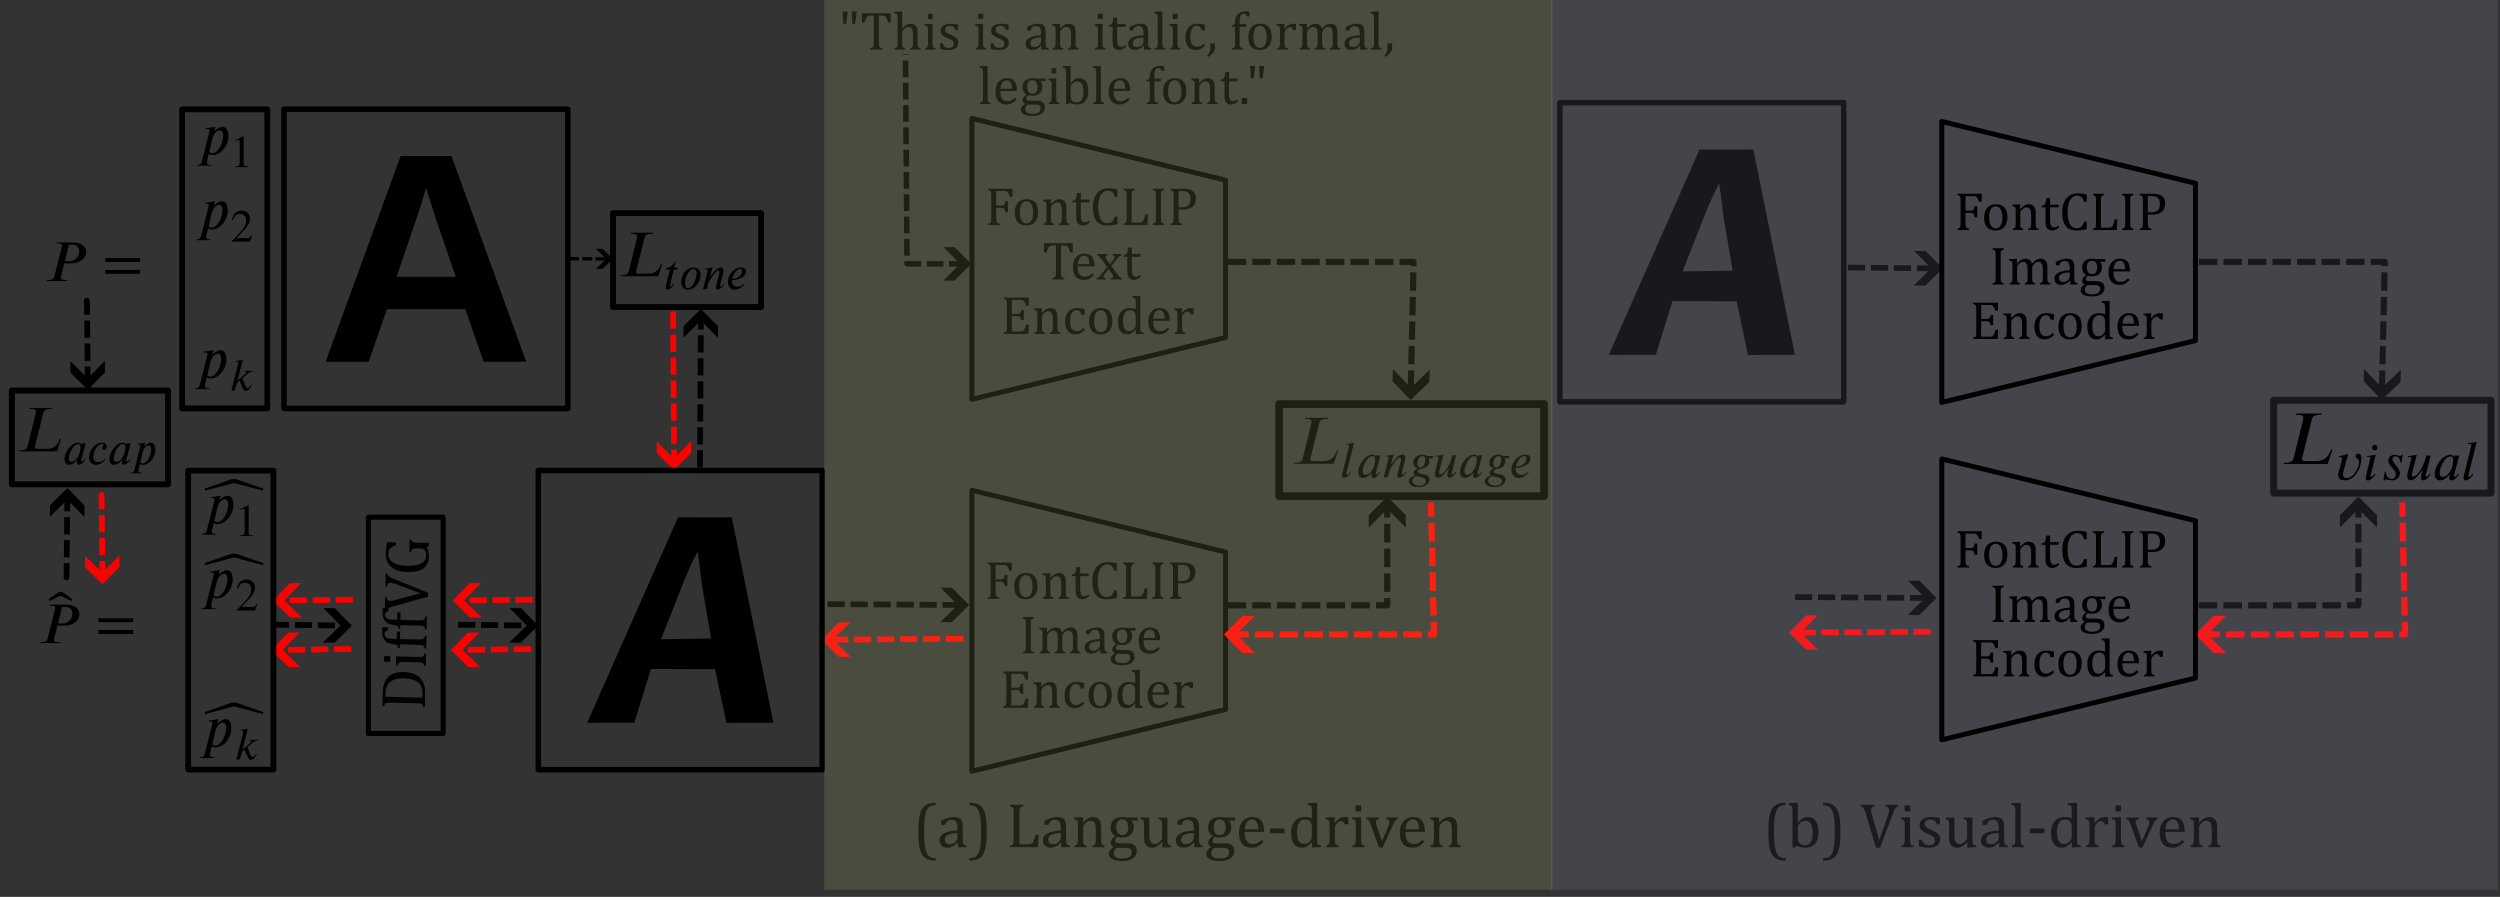 <?xml version="1.0" encoding="UTF-8" standalone="no"?>
<!DOCTYPE svg PUBLIC "-//W3C//DTD SVG 1.1//EN" "http://www.w3.org/Graphics/SVG/1.1/DTD/svg11.dtd">
<svg xmlns="http://www.w3.org/2000/svg" xmlns:xlink="http://www.w3.org/1999/xlink" version="1.1" width="1101.814pt" height="395.28pt" viewBox="0 0 1101.814 395.28">
<rect x="0" y="0" width="1101.814" height="395.28" fill="#333333" stroke="none"/>
<g enable-background="new">
<g>
<symbol id="font_0_1">
<path d="M .273 0 C .218 0 .172 .008 .137 .025 C .102 .042 .075 .067 .056 .101 C .036 .135 .022 .179 .013 .233 C .004 .288 0 .361 0 .455 C 0 .547 .004 .621 .013 .675 C .021 .73 .036 .775 .055 .81 C .075 .844 .102 .87 .137 .887 C .172 .904 .218 .913 .273 .913 L .273 .873 C .25 .873 .23 .871 .212 .867 C .193 .863 .176 .854 .162 .841 C .146 .826 .133 .806 .124 .781 C .112 .751 .104 .711 .098 .662 C .092 .609 .089 .542 .089 .458 C .089 .385 .092 .323 .097 .271 C .102 .22 .11 .179 .121 .146 C .13 .119 .142 .097 .155 .082 C .167 .069 .182 .059 .198 .052 C .217 .044 .242 .04 .273 .04 L .273 0 Z "/>
</symbol>
<use xlink:href="#font_0_1" transform="matrix(28,0,0,-28,404.754,379.325)" fill-opacity=".965"/>
<symbol id="font_0_2">
<path d="M .291 .078 L .283 .08 C .255 .051 .228 .03 .203 .018 C .178 .006 .152 0 .124 0 C .099 0 .077 .005 .059 .014 C .04 .024 .025 .037 .015 .055 C .005 .072 0 .092 0 .115 C 0 .163 .023 .199 .07 .225 C .118 .251 .188 .266 .282 .271 L .282 .302 C .282 .336 .279 .363 .272 .382 C .266 .402 .256 .416 .242 .425 C .228 .434 .209 .439 .186 .439 C .16 .439 .14 .432 .124 .419 C .109 .406 .097 .386 .089 .359 L .025 .359 L .025 .422 C .057 .439 .083 .451 .104 .458 C .124 .466 .145 .472 .166 .476 C .187 .481 .208 .483 .229 .483 C .262 .483 .288 .478 .307 .467 C .327 .457 .341 .442 .351 .42 C .361 .399 .366 .367 .366 .325 L .366 .155 C .366 .131 .366 .114 .366 .104 C .367 .094 .368 .085 .369 .076 C .371 .068 .373 .061 .376 .056 C .38 .051 .384 .047 .391 .043 C .397 .039 .408 .036 .422 .032 L .422 .008 L .288 .008 L .291 .078 M .282 .23 C .216 .23 .167 .221 .134 .204 C .101 .187 .084 .162 .084 .127 C .084 .109 .088 .094 .096 .083 C .103 .073 .113 .065 .124 .061 C .135 .057 .149 .055 .165 .055 C .187 .055 .207 .061 .225 .071 C .243 .082 .257 .096 .267 .112 C .277 .129 .282 .145 .282 .162 L .282 .23 Z "/>
</symbol>
<use xlink:href="#font_0_2" transform="matrix(28,0,0,-28,414.078,373.597)" fill-opacity=".965"/>
<symbol id="font_0_3">
<path d="M 0 .913 C .055 .913 .1 .905 .135 .888 C .17 .872 .198 .846 .217 .812 C .237 .778 .251 .734 .26 .68 C .269 .625 .273 .552 .273 .458 C .273 .366 .269 .292 .26 .237 C .251 .183 .237 .138 .218 .104 C .198 .069 .171 .043 .136 .026 C .101 .009 .055 0 0 0 L 0 .04 C .023 .04 .043 .042 .061 .046 C .08 .05 .097 .059 .111 .072 C .127 .087 .14 .107 .149 .132 C .161 .162 .169 .202 .175 .251 C .181 .304 .184 .372 .184 .455 C .184 .528 .181 .59 .176 .641 C .171 .693 .163 .735 .152 .767 C .143 .794 .131 .816 .118 .831 C .106 .844 .091 .854 .075 .861 C .056 .869 .031 .873 0 .873 L 0 .913 Z "/>
</symbol>
<use xlink:href="#font_0_3" transform="matrix(28,0,0,-28,427.244,379.325)" fill-opacity=".965"/>
<symbol id="font_0_5">
<path d="M .148 .045 L .276 .045 C .29 .045 .302 .046 .312 .047 C .321 .049 .329 .051 .335 .055 C .342 .058 .348 .063 .354 .069 C .359 .075 .364 .083 .369 .093 C .374 .103 .379 .115 .383 .129 C .387 .144 .393 .167 .399 .196 L .449 .196 L .439 0 L 0 0 L 0 .024 C .02 .029 .034 .035 .041 .041 C .047 .048 .052 .057 .054 .068 C .056 .08 .057 .098 .057 .122 L .057 .544 C .057 .567 .056 .583 .055 .593 C .053 .604 .05 .612 .046 .617 C .043 .623 .038 .628 .032 .631 C .026 .634 .015 .638 0 .643 L 0 .667 L .206 .667 L .206 .643 C .191 .639 .181 .635 .175 .632 C .169 .629 .164 .625 .16 .62 C .156 .614 .153 .606 .151 .596 C .149 .585 .148 .568 .148 .544 L .148 .045 Z "/>
</symbol>
<use xlink:href="#font_0_5" transform="matrix(28,0,0,-28,445.168,373.378)" fill-opacity=".965"/>
<use xlink:href="#font_0_2" transform="matrix(28,0,0,-28,459.633,373.597)" fill-opacity=".965"/>
<symbol id="font_0_6">
<path d="M .482 0 L .29 0 L .29 .024 C .303 .028 .312 .031 .317 .034 C .323 .037 .327 .041 .331 .046 C .335 .052 .338 .06 .34 .07 C .342 .081 .343 .098 .343 .12 L .343 .248 C .343 .271 .343 .292 .341 .31 C .34 .329 .338 .344 .334 .355 C .332 .368 .328 .377 .323 .383 C .319 .39 .314 .396 .308 .4 C .302 .405 .295 .409 .287 .412 C .279 .415 .269 .416 .256 .416 C .244 .416 .232 .413 .22 .408 C .209 .403 .196 .395 .183 .382 C .169 .37 .159 .358 .153 .346 C .147 .334 .144 .32 .144 .304 L .144 .122 C .144 .094 .145 .075 .147 .063 C .15 .053 .155 .044 .162 .039 C .17 .033 .182 .028 .198 .024 L .198 0 L .007 0 L .007 .024 C .02 .028 .028 .031 .034 .034 C .039 .037 .044 .041 .047 .046 C .051 .052 .054 .06 .056 .07 C .058 .081 .06 .098 .06 .121 L .06 .333 C .06 .354 .059 .371 .059 .384 C .058 .396 .056 .407 .052 .414 C .048 .422 .042 .428 .034 .431 C .026 .435 .015 .438 0 .441 L 0 .467 L .114 .471 L .144 .471 L .139 .392 L .146 .39 C .17 .414 .189 .431 .204 .442 C .219 .452 .234 .46 .249 .466 C .264 .472 .28 .475 .297 .475 C .314 .475 .33 .472 .344 .468 C .358 .464 .37 .458 .38 .45 C .391 .441 .4 .431 .407 .418 C .414 .406 .419 .391 .422 .373 C .425 .355 .427 .333 .427 .306 L .427 .122 C .427 .1 .428 .083 .429 .073 C .431 .063 .433 .055 .436 .05 C .439 .044 .444 .04 .45 .036 C .456 .032 .467 .028 .482 .024 L .482 0 Z "/>
</symbol>
<use xlink:href="#font_0_6" transform="matrix(28,0,0,-28,473.345,373.378)" fill-opacity=".965"/>
<symbol id="font_0_7">
<path d="M .455 .636 L .364 .639 L .36 .634 C .37 .624 .378 .61 .384 .592 C .39 .575 .393 .556 .393 .536 C .393 .483 .376 .442 .343 .413 C .311 .384 .264 .37 .204 .37 C .177 .37 .154 .374 .134 .38 C .11 .361 .097 .343 .097 .325 C .097 .313 .099 .304 .104 .297 C .109 .291 .117 .287 .127 .284 C .139 .282 .155 .28 .177 .28 L .294 .28 C .329 .28 .357 .275 .379 .264 C .401 .253 .416 .239 .425 .221 C .435 .203 .439 .182 .439 .158 C .439 .127 .431 .1 .413 .076 C .396 .052 .37 .033 .337 .02 C .304 .007 .265 0 .221 0 C .188 0 .158 .002 .13 .006 C .103 .01 .08 .016 .061 .026 C .041 .035 .026 .047 .016 .062 C .005 .077 0 .096 0 .119 C 0 .14 .007 .158 .021 .175 C .034 .192 .054 .207 .079 .219 C .063 .225 .051 .235 .042 .247 C .034 .259 .029 .273 .029 .289 C .029 .308 .035 .325 .045 .34 C .055 .355 .074 .373 .1 .393 C .077 .407 .059 .425 .046 .449 C .034 .472 .028 .499 .028 .529 C .028 .557 .033 .581 .042 .602 C .051 .622 .064 .639 .081 .653 C .097 .667 .117 .677 .139 .683 C .162 .69 .186 .693 .212 .693 C .235 .693 .259 .691 .282 .685 L .455 .685 L .455 .636 M .116 .537 C .116 .496 .124 .465 .141 .442 C .157 .42 .181 .409 .212 .409 C .229 .409 .243 .412 .255 .418 C .267 .425 .276 .434 .283 .445 C .291 .456 .296 .469 .299 .483 C .303 .498 .305 .513 .305 .529 C .305 .557 .301 .581 .292 .601 C .284 .62 .273 .634 .259 .643 C .245 .652 .229 .656 .211 .656 C .18 .656 .156 .646 .14 .625 C .124 .605 .116 .575 .116 .537 M .128 .21 C .111 .198 .099 .185 .09 .171 C .082 .157 .078 .142 .078 .124 C .078 .095 .09 .073 .113 .06 C .136 .046 .172 .039 .22 .039 C .249 .039 .274 .042 .295 .05 C .316 .058 .332 .069 .343 .084 C .354 .099 .36 .116 .36 .135 C .36 .144 .359 .153 .356 .162 C .354 .171 .35 .178 .343 .185 C .337 .192 .328 .197 .316 .202 C .305 .206 .289 .208 .271 .208 L .198 .208 C .171 .208 .148 .208 .128 .21 Z "/>
</symbol>
<use xlink:href="#font_0_7" transform="matrix(28,0,0,-28,488.699,379.489)" fill-opacity=".965"/>
<symbol id="font_0_8">
<path d="M 0 .475 L .139 .475 L .139 .226 C .139 .188 .141 .159 .144 .139 C .146 .119 .151 .104 .157 .094 C .163 .084 .171 .076 .182 .069 C .192 .062 .207 .059 .226 .059 C .238 .059 .25 .061 .262 .066 C .273 .071 .286 .079 .3 .091 C .314 .104 .324 .116 .33 .128 C .336 .14 .339 .154 .339 .17 L .339 .353 C .339 .372 .338 .386 .337 .395 C .336 .404 .335 .412 .333 .417 C .33 .423 .327 .428 .324 .432 C .321 .435 .317 .438 .311 .441 C .306 .444 .296 .447 .284 .451 L .284 .475 L .423 .475 L .423 .141 C .423 .116 .423 .098 .424 .087 C .425 .076 .427 .067 .431 .061 C .434 .054 .439 .049 .446 .044 C .453 .041 .465 .037 .482 .033 L .482 .008 L .371 .003 L .341 .003 L .344 .083 L .336 .085 C .309 .056 .284 .034 .259 .021 C .234 .007 .21 0 .185 0 C .155 0 .131 .006 .112 .018 C .093 .029 .078 .047 .069 .07 C .059 .093 .055 .126 .055 .168 L .055 .353 C .055 .38 .054 .399 .051 .409 C .049 .42 .045 .428 .039 .434 C .033 .44 .02 .445 0 .451 L 0 .475 Z "/>
</symbol>
<use xlink:href="#font_0_8" transform="matrix(28,0,0,-28,502.672,373.597)" fill-opacity=".965"/>
<use xlink:href="#font_0_2" transform="matrix(28,0,0,-28,518.23,373.597)" fill-opacity=".965"/>
<use xlink:href="#font_0_7" transform="matrix(28,0,0,-28,531.67,379.489)" fill-opacity=".965"/>
<symbol id="font_0_9">
<path d="M .387 .091 C .366 .069 .347 .052 .329 .04 C .312 .027 .293 .017 .272 .01 C .251 .003 .228 0 .203 0 C .136 0 .085 .02 .051 .06 C .017 .1 0 .16 0 .238 C 0 .287 .009 .33 .026 .367 C .043 .404 .068 .432 .101 .453 C .133 .473 .17 .483 .212 .483 C .245 .483 .273 .478 .296 .467 C .319 .457 .337 .443 .351 .424 C .365 .406 .376 .384 .383 .356 C .391 .329 .396 .293 .396 .249 L .089 .249 L .089 .24 C .089 .201 .093 .169 .102 .143 C .11 .117 .125 .096 .144 .081 C .164 .066 .19 .059 .221 .059 C .248 .059 .272 .064 .293 .074 C .314 .084 .336 .1 .357 .123 L .387 .091 M .305 .289 C .303 .324 .298 .353 .292 .375 C .285 .397 .274 .415 .261 .426 C .247 .438 .229 .444 .207 .444 C .174 .444 .147 .431 .126 .404 C .107 .377 .095 .339 .091 .289 L .305 .289 Z "/>
</symbol>
<use xlink:href="#font_0_9" transform="matrix(28,0,0,-28,546.066,373.597)" fill-opacity=".965"/>
<symbol id="font_1_1">
<path d="M .227 0 L 0 0 L 0 .076 L .227 .076 L .227 0 Z "/>
</symbol>
<use xlink:href="#font_1_1" transform="matrix(28,0,0,-28,559.779,367.239)" fill-opacity=".965"/>
<symbol id="font_0_a">
<path d="M .326 .539 C .326 .57 .325 .592 .325 .604 C .324 .616 .323 .627 .321 .635 C .319 .644 .316 .651 .312 .656 C .308 .661 .303 .665 .297 .667 C .291 .67 .279 .673 .263 .676 L .263 .702 L .381 .707 L .41 .707 L .41 .141 C .41 .116 .41 .097 .411 .086 C .412 .076 .414 .067 .417 .061 C .421 .054 .426 .049 .433 .044 C .44 .041 .452 .037 .47 .033 L .47 .008 L .354 .003 L .325 .003 L .331 .083 L .324 .085 C .303 .063 .285 .047 .27 .036 C .255 .025 .239 .016 .222 .01 C .205 .003 .187 0 .167 0 C .114 0 .072 .02 .043 .061 C .014 .101 0 .16 0 .236 C 0 .29 .009 .335 .028 .372 C .047 .41 .073 .437 .104 .456 C .137 .474 .173 .483 .213 .483 C .234 .483 .254 .481 .271 .478 C .289 .474 .307 .469 .326 .461 L .326 .539 M .326 .297 C .326 .323 .325 .343 .322 .358 C .32 .374 .316 .387 .311 .397 C .305 .407 .298 .416 .289 .423 C .28 .431 .27 .436 .259 .439 C .248 .442 .235 .444 .22 .444 C .178 .444 .146 .427 .125 .394 C .103 .36 .092 .312 .092 .25 C .092 .188 .101 .14 .119 .107 C .137 .075 .164 .059 .2 .059 C .215 .059 .226 .06 .236 .062 C .245 .065 .255 .069 .264 .074 C .273 .079 .282 .087 .292 .096 C .301 .106 .308 .114 .312 .122 C .317 .13 .32 .139 .322 .149 C .325 .159 .326 .172 .326 .188 L .326 .297 Z "/>
</symbol>
<use xlink:href="#font_0_a" transform="matrix(28,0,0,-28,569.035,373.597)" fill-opacity=".965"/>
<symbol id="font_0_b">
<path d="M .139 .386 L .146 .384 C .163 .406 .18 .423 .195 .436 C .211 .448 .227 .458 .245 .465 C .263 .472 .283 .475 .305 .475 C .324 .475 .341 .474 .356 .472 L .356 .36 L .301 .36 C .293 .377 .285 .39 .276 .398 C .268 .406 .256 .41 .24 .41 C .229 .41 .217 .407 .205 .4 C .194 .393 .183 .383 .172 .37 C .161 .357 .154 .345 .149 .333 C .146 .322 .144 .309 .144 .293 L .144 .122 C .144 .092 .145 .072 .149 .061 C .153 .049 .158 .041 .167 .036 C .175 .031 .188 .027 .204 .024 L .204 0 L .007 0 L .007 .024 C .02 .028 .028 .031 .034 .034 C .039 .037 .044 .041 .048 .046 C .052 .052 .055 .06 .057 .07 C .059 .081 .06 .098 .06 .121 L .06 .333 C .06 .354 .059 .371 .059 .384 C .058 .396 .056 .407 .052 .414 C .048 .422 .042 .428 .034 .431 C .026 .435 .015 .438 0 .441 L 0 .466 L .114 .471 L .144 .471 L .139 .386 Z "/>
</symbol>
<use xlink:href="#font_0_b" transform="matrix(28,0,0,-28,584.265,373.378)" fill-opacity=".965"/>
<symbol id="font_0_c">
<path d="M .146 .658 L .146 .563 L .057 .563 L .057 .658 L .146 .658 M .007 .024 C .02 .028 .028 .031 .034 .034 C .039 .037 .044 .041 .047 .046 C .051 .052 .054 .06 .056 .07 C .058 .081 .06 .098 .06 .121 L .06 .333 C .06 .354 .059 .371 .059 .384 C .058 .396 .056 .407 .052 .414 C .048 .422 .042 .428 .034 .431 C .026 .435 .015 .438 0 .441 L 0 .467 L .114 .471 L .144 .471 L .144 .122 C .144 .094 .145 .075 .147 .063 C .15 .053 .155 .044 .162 .039 C .17 .033 .182 .028 .198 .024 L .198 0 L .007 0 L .007 .024 Z "/>
</symbol>
<use xlink:href="#font_0_c" transform="matrix(28,0,0,-28,595.845,373.378)" fill-opacity=".965"/>
<symbol id="font_0_d">
<path d="M .199 .472 L .199 .448 C .184 .444 .174 .441 .167 .438 C .161 .434 .157 .43 .153 .425 C .15 .42 .149 .413 .149 .404 C .149 .395 .15 .386 .152 .376 C .154 .367 .158 .355 .162 .343 L .247 .096 L .347 .333 C .353 .348 .358 .361 .36 .371 C .363 .381 .364 .391 .364 .399 C .364 .413 .361 .424 .353 .431 C .346 .438 .333 .444 .313 .448 L .313 .472 L .496 .472 L .496 .448 C .483 .445 .473 .441 .466 .436 C .459 .43 .453 .422 .446 .41 C .439 .399 .431 .383 .421 .362 L .257 0 L .199 0 L .067 .365 C .058 .39 .05 .407 .045 .416 C .04 .425 .034 .432 .027 .437 C .021 .442 .012 .445 0 .448 L 0 .472 L .199 .472 Z "/>
</symbol>
<use xlink:href="#font_0_d" transform="matrix(28,0,0,-28,602.189,373.515)" fill-opacity=".965"/>
<use xlink:href="#font_0_9" transform="matrix(28,0,0,-28,616.914,373.597)" fill-opacity=".965"/>
<use xlink:href="#font_0_6" transform="matrix(28,0,0,-28,630.285,373.378)" fill-opacity=".965"/>
<use xlink:href="#font_0_1" transform="matrix(28,0,0,-28,779.343,379.325)" fill-opacity=".965"/>
<symbol id="font_0_e">
<path d="M .147 .398 L .149 .397 C .172 .421 .191 .438 .206 .449 C .221 .46 .236 .468 .252 .474 C .269 .479 .286 .482 .306 .482 C .34 .482 .37 .473 .395 .456 C .42 .438 .439 .411 .453 .376 C .466 .34 .473 .297 .473 .246 C .473 .193 .465 .148 .449 .111 C .433 .074 .409 .047 .377 .028 C .346 .009 .309 0 .266 0 C .242 0 .219 .002 .198 .007 C .177 .011 .154 .019 .131 .03 L .097 0 L .063 .008 L .063 .539 C .063 .57 .063 .592 .062 .604 C .062 .616 .06 .627 .058 .635 C .056 .644 .053 .651 .049 .656 C .046 .661 .041 .665 .034 .667 C .028 .67 .017 .673 0 .676 L 0 .702 L .118 .707 L .147 .707 L .147 .398 M .147 .184 C .147 .159 .148 .139 .15 .124 C .153 .109 .156 .097 .162 .087 C .167 .077 .175 .068 .185 .06 C .195 .052 .207 .046 .22 .043 C .232 .04 .247 .039 .262 .039 C .301 .039 .331 .055 .351 .086 C .371 .118 .381 .166 .381 .23 C .381 .294 .372 .343 .354 .375 C .335 .408 .308 .424 .271 .424 C .252 .424 .236 .421 .223 .415 C .21 .41 .197 .401 .184 .389 C .171 .377 .162 .365 .156 .353 C .15 .341 .147 .328 .147 .313 L .147 .184 Z "/>
</symbol>
<use xlink:href="#font_0_e" transform="matrix(28,0,0,-28,788.23,373.597)" fill-opacity=".965"/>
<use xlink:href="#font_0_3" transform="matrix(28,0,0,-28,803.487,379.325)" fill-opacity=".965"/>
<symbol id="font_0_f">
<path d="M .221 .674 L .221 .65 C .206 .648 .194 .645 .187 .641 C .179 .637 .173 .631 .169 .624 C .165 .617 .163 .607 .163 .595 C .163 .584 .164 .572 .167 .559 C .17 .546 .173 .532 .178 .516 L .292 .118 L .433 .519 C .435 .525 .437 .532 .438 .539 C .44 .545 .442 .552 .443 .559 C .445 .565 .446 .571 .446 .576 C .447 .581 .447 .585 .447 .589 C .447 .609 .443 .623 .434 .632 C .425 .641 .41 .647 .388 .65 L .388 .674 L .593 .674 L .593 .65 C .58 .647 .569 .642 .561 .636 C .553 .63 .545 .62 .537 .606 C .529 .593 .519 .571 .508 .541 L .305 0 L .241 0 L .077 .544 C .068 .574 .06 .595 .054 .607 C .047 .62 .04 .63 .032 .636 C .024 .642 .014 .647 0 .65 L 0 .674 L .221 .674 Z "/>
</symbol>
<use xlink:href="#font_0_f" transform="matrix(28,0,0,-28,820.058,373.597)" fill-opacity=".965"/>
<use xlink:href="#font_0_c" transform="matrix(28,0,0,-28,837.79,373.378)" fill-opacity=".965"/>
<symbol id="font_0_10">
<path d="M .329 .368 L .282 .368 C .275 .387 .266 .403 .256 .414 C .247 .425 .236 .433 .223 .438 C .211 .442 .196 .444 .178 .444 C .152 .444 .131 .438 .115 .426 C .1 .414 .092 .397 .092 .376 C .092 .361 .095 .349 .102 .339 C .108 .329 .117 .32 .13 .312 C .143 .303 .166 .292 .199 .278 C .232 .264 .258 .25 .276 .238 C .294 .226 .308 .212 .318 .196 C .329 .18 .334 .161 .334 .139 C .334 .113 .33 .092 .321 .074 C .312 .057 .3 .042 .284 .031 C .268 .02 .249 .012 .227 .007 C .205 .002 .181 0 .155 0 C .127 0 .101 .002 .075 .006 C .049 .01 .024 .015 0 .022 L 0 .124 L .048 .124 C .057 .094 .07 .072 .087 .059 C .104 .045 .128 .039 .158 .039 C .17 .039 .181 .04 .192 .042 C .204 .045 .214 .049 .223 .054 C .231 .06 .238 .068 .244 .078 C .249 .087 .251 .1 .251 .114 C .251 .131 .248 .144 .242 .155 C .235 .165 .225 .175 .211 .183 C .198 .192 .174 .204 .139 .218 C .11 .231 .086 .243 .068 .254 C .05 .266 .036 .28 .025 .296 C .015 .312 .01 .331 .01 .353 C .01 .379 .017 .402 .032 .422 C .046 .442 .067 .457 .095 .467 C .122 .478 .154 .483 .191 .483 C .212 .483 .233 .482 .253 .479 C .273 .478 .298 .473 .329 .467 L .329 .368 Z "/>
</symbol>
<use xlink:href="#font_0_10" transform="matrix(28,0,0,-28,845.72,373.597)" fill-opacity=".965"/>
<use xlink:href="#font_0_8" transform="matrix(28,0,0,-28,857.464,373.597)" fill-opacity=".965"/>
<use xlink:href="#font_0_2" transform="matrix(28,0,0,-28,873.022,373.597)" fill-opacity=".965"/>
<symbol id="font_0_11">
<path d="M .147 .122 C .147 .094 .148 .075 .151 .063 C .153 .053 .158 .044 .166 .039 C .173 .033 .185 .028 .202 .024 L .202 0 L .008 0 L .008 .024 C .024 .028 .035 .033 .042 .037 C .048 .042 .053 .047 .055 .053 C .058 .06 .06 .068 .061 .079 C .062 .09 .063 .104 .063 .122 L .063 .531 C .063 .562 .063 .584 .062 .596 C .062 .609 .06 .619 .058 .627 C .056 .636 .053 .643 .049 .648 C .046 .653 .041 .657 .034 .66 C .028 .663 .017 .666 0 .668 L 0 .694 L .118 .699 L .147 .699 L .147 .122 Z "/>
</symbol>
<use xlink:href="#font_0_11" transform="matrix(28,0,0,-28,886.462,373.378)" fill-opacity=".965"/>
<use xlink:href="#font_1_1" transform="matrix(28,0,0,-28,894.679,367.239)" fill-opacity=".965"/>
<use xlink:href="#font_0_a" transform="matrix(28,0,0,-28,903.935,373.597)" fill-opacity=".965"/>
<use xlink:href="#font_0_b" transform="matrix(28,0,0,-28,919.165,373.378)" fill-opacity=".965"/>
<use xlink:href="#font_0_c" transform="matrix(28,0,0,-28,930.745,373.378)" fill-opacity=".965"/>
<use xlink:href="#font_0_d" transform="matrix(28,0,0,-28,937.089,373.515)" fill-opacity=".965"/>
<use xlink:href="#font_0_9" transform="matrix(28,0,0,-28,951.813,373.597)" fill-opacity=".965"/>
<use xlink:href="#font_0_6" transform="matrix(28,0,0,-28,965.185,373.378)" fill-opacity=".965"/>
<symbol id="font_0_12">
<path d="M .095 .228 L .064 0 L .013 0 L 0 .228 L .095 .228 M .26 .228 L .229 0 L .178 0 L .166 .228 L .26 .228 Z "/>
</symbol>
<use xlink:href="#font_0_12" transform="matrix(24,0,0,-24,371.366,10.555)" fill-opacity=".965"/>
<symbol id="font_0_13">
<path d="M 0 .667 L .528 .667 L .528 .497 L .48 .497 C .473 .525 .466 .547 .459 .563 C .452 .579 .445 .592 .437 .6 C .429 .609 .421 .615 .412 .618 C .403 .622 .389 .624 .372 .624 L .31 .624 L .31 .124 C .31 .104 .311 .089 .312 .078 C .315 .066 .318 .057 .322 .05 C .327 .044 .333 .039 .34 .035 C .348 .031 .36 .028 .375 .024 L .375 0 L .152 0 L .152 .024 C .162 .026 .171 .029 .178 .031 C .186 .034 .192 .037 .196 .041 C .201 .044 .205 .049 .208 .055 C .211 .061 .214 .069 .215 .079 C .217 .089 .218 .104 .218 .124 L .218 .624 L .157 .624 C .141 .624 .129 .622 .119 .619 C .109 .616 .1 .61 .091 .601 C .083 .591 .075 .578 .068 .561 C .061 .544 .055 .523 .048 .497 L 0 .497 L 0 .667 Z "/>
</symbol>
<use xlink:href="#font_0_13" transform="matrix(24,0,0,-24,379.874,21.852)" fill-opacity=".965"/>
<symbol id="font_0_14">
<path d="M .147 .39 L .149 .39 C .174 .415 .194 .433 .209 .443 C .224 .454 .239 .462 .253 .467 C .268 .472 .283 .475 .3 .475 C .318 .475 .334 .472 .348 .468 C .362 .464 .374 .458 .384 .449 C .395 .44 .404 .43 .41 .417 C .417 .405 .422 .39 .425 .372 C .429 .355 .43 .333 .43 .306 L .43 .122 C .43 .094 .431 .074 .434 .064 C .436 .054 .441 .046 .447 .04 C .453 .035 .466 .029 .485 .024 L .485 0 L .293 0 L .293 .024 C .306 .028 .315 .031 .32 .034 C .326 .037 .33 .041 .334 .046 C .338 .052 .341 .06 .343 .07 C .345 .081 .346 .098 .346 .12 L .346 .248 C .346 .291 .344 .324 .339 .347 C .335 .37 .326 .388 .313 .399 C .301 .41 .283 .416 .26 .416 C .247 .416 .235 .414 .225 .409 C .214 .405 .202 .396 .188 .385 C .175 .373 .164 .361 .157 .349 C .15 .336 .147 .323 .147 .309 L .147 .122 C .147 .1 .147 .084 .148 .075 C .15 .065 .152 .057 .155 .051 C .159 .045 .163 .039 .17 .035 C .177 .031 .187 .028 .201 .024 L .201 0 L .008 0 L .008 .024 C .022 .028 .032 .032 .039 .035 C .045 .039 .049 .043 .053 .049 C .056 .054 .059 .062 .061 .073 C .062 .083 .063 .1 .063 .122 L .063 .531 C .063 .562 .063 .584 .062 .596 C .062 .609 .06 .619 .058 .627 C .056 .636 .053 .643 .049 .648 C .046 .653 .041 .657 .034 .66 C .028 .663 .017 .666 0 .668 L 0 .694 L .118 .699 L .147 .699 L .147 .39 Z "/>
</symbol>
<use xlink:href="#font_0_14" transform="matrix(24,0,0,-24,394.077,21.852)" fill-opacity=".965"/>
<use xlink:href="#font_0_c" transform="matrix(24,0,0,-24,407.542,21.852)" fill-opacity=".965"/>
<use xlink:href="#font_0_10" transform="matrix(24,0,0,-24,414.338,22.039)" fill-opacity=".965"/>
<use xlink:href="#font_0_c" transform="matrix(24,0,0,-24,429.807,21.852)" fill-opacity=".965"/>
<use xlink:href="#font_0_10" transform="matrix(24,0,0,-24,436.604,22.039)" fill-opacity=".965"/>
<use xlink:href="#font_0_2" transform="matrix(24,0,0,-24,452.038,22.039)" fill-opacity=".965"/>
<use xlink:href="#font_0_6" transform="matrix(24,0,0,-24,463.792,21.852)" fill-opacity=".965"/>
<use xlink:href="#font_0_c" transform="matrix(24,0,0,-24,482.471,21.852)" fill-opacity=".965"/>
<symbol id="font_0_15">
<path d="M 0 .45 C .016 .453 .029 .457 .04 .464 C .05 .47 .057 .479 .063 .489 C .069 .499 .073 .512 .077 .527 C .08 .543 .083 .566 .087 .595 L .156 .595 L .156 .475 L .314 .475 L .314 .425 L .156 .425 L .156 .208 C .156 .176 .158 .151 .16 .132 C .163 .114 .168 .099 .175 .088 C .182 .078 .19 .07 .199 .066 C .208 .061 .22 .059 .234 .059 C .247 .059 .26 .062 .271 .067 C .282 .072 .294 .08 .305 .09 L .327 .064 C .304 .042 .282 .025 .261 .015 C .24 .005 .219 0 .197 0 C .155 0 .124 .012 .103 .037 C .083 .062 .072 .101 .072 .154 L .072 .425 L 0 .425 L 0 .45 Z "/>
</symbol>
<use xlink:href="#font_0_15" transform="matrix(24,0,0,-24,488.6,22.039)" fill-opacity=".965"/>
<use xlink:href="#font_0_2" transform="matrix(24,0,0,-24,497.225,22.039)" fill-opacity=".965"/>
<use xlink:href="#font_0_11" transform="matrix(24,0,0,-24,508.745,21.852)" fill-opacity=".965"/>
<use xlink:href="#font_0_c" transform="matrix(24,0,0,-24,515.495,21.852)" fill-opacity=".965"/>
<symbol id="font_0_16">
<path d="M .36 .463 L .36 .361 L .298 .361 C .292 .382 .285 .399 .277 .411 C .269 .424 .26 .432 .249 .437 C .238 .442 .225 .444 .209 .444 C .186 .444 .166 .437 .148 .422 C .131 .408 .117 .385 .106 .355 C .096 .326 .091 .289 .091 .246 C .091 .218 .093 .193 .097 .169 C .101 .147 .108 .127 .117 .111 C .127 .095 .139 .082 .155 .073 C .17 .064 .19 .059 .213 .059 C .235 .059 .256 .063 .275 .072 C .295 .081 .315 .097 .336 .119 L .364 .086 C .347 .068 .333 .054 .32 .044 C .307 .034 .293 .026 .279 .019 C .264 .013 .25 .008 .236 .005 C .222 .002 .207 0 .19 0 C .128 0 .081 .02 .049 .061 C .016 .102 0 .161 0 .238 C 0 .286 .009 .329 .027 .366 C .046 .404 .071 .432 .104 .453 C .137 .473 .175 .483 .218 .483 C .244 .483 .269 .481 .292 .478 C .314 .475 .337 .47 .36 .463 Z "/>
</symbol>
<use xlink:href="#font_0_16" transform="matrix(24,0,0,-24,522.421,22.039)" fill-opacity=".965"/>
<symbol id="font_0_17">
<path d="M .139 .248 C .144 .225 .146 .203 .146 .181 C .146 .158 .142 .137 .134 .118 C .126 .099 .114 .081 .097 .062 C .08 .043 .056 .022 .026 0 L 0 .03 C .017 .045 .029 .06 .036 .072 C .044 .085 .049 .099 .052 .115 C .056 .131 .057 .151 .057 .175 C .057 .2 .056 .224 .054 .248 L .139 .248 Z "/>
</symbol>
<use xlink:href="#font_0_17" transform="matrix(24,0,0,-24,532.053,25.086)" fill-opacity=".965"/>
<symbol id="font_0_18">
<path d="M .26 .417 L .143 .417 L .143 .122 C .143 .1 .144 .084 .146 .073 C .148 .062 .151 .053 .155 .047 C .16 .042 .165 .037 .171 .034 C .178 .03 .189 .027 .204 .024 L .204 0 L .004 0 L .004 .024 C .018 .028 .028 .032 .035 .035 C .041 .039 .046 .043 .049 .049 C .052 .054 .055 .062 .057 .073 C .058 .083 .059 .1 .059 .122 L .059 .417 L 0 .417 L 0 .442 C .012 .444 .021 .446 .024 .447 C .029 .448 .033 .45 .036 .452 C .04 .454 .043 .458 .046 .462 C .049 .466 .051 .472 .053 .48 C .056 .489 .057 .501 .059 .516 C .062 .551 .068 .58 .078 .602 C .088 .624 .102 .643 .121 .659 C .14 .674 .161 .685 .182 .691 C .204 .698 .229 .701 .259 .701 C .285 .701 .306 .699 .324 .696 L .324 .607 L .276 .607 C .27 .627 .262 .64 .254 .648 C .246 .656 .234 .66 .219 .66 C .208 .66 .199 .659 .192 .656 C .185 .653 .178 .648 .172 .642 C .166 .636 .16 .628 .156 .617 C .152 .607 .148 .594 .146 .578 C .144 .563 .143 .543 .143 .518 L .143 .467 L .26 .467 L .26 .417 Z "/>
</symbol>
<use xlink:href="#font_0_18" transform="matrix(24,0,0,-24,542.905,21.852)" fill-opacity=".965"/>
<symbol id="font_0_19">
<path d="M .208 0 C .141 0 .089 .02 .053 .06 C .018 .1 0 .159 0 .237 C 0 .291 .009 .336 .028 .373 C .047 .41 .072 .438 .105 .456 C .138 .474 .175 .483 .216 .483 C .286 .483 .339 .463 .375 .422 C .41 .382 .428 .323 .428 .248 C .428 .194 .419 .148 .401 .111 C .383 .074 .358 .046 .325 .027 C .292 .009 .253 0 .208 0 M .092 .247 C .092 .18 .103 .128 .124 .092 C .146 .056 .176 .039 .216 .039 C .238 .039 .256 .044 .271 .054 C .287 .065 .299 .079 .309 .097 C .318 .115 .325 .136 .33 .159 C .334 .183 .336 .208 .336 .233 C .336 .281 .331 .321 .32 .353 C .309 .384 .295 .407 .277 .422 C .259 .437 .238 .444 .214 .444 C .175 .444 .145 .427 .124 .393 C .103 .359 .092 .31 .092 .247 Z "/>
</symbol>
<use xlink:href="#font_0_19" transform="matrix(24,0,0,-24,550.182,22.039)" fill-opacity=".965"/>
<use xlink:href="#font_0_b" transform="matrix(24,0,0,-24,562.663,21.852)" fill-opacity=".965"/>
<symbol id="font_0_1a">
<path d="M .139 .392 L .146 .39 C .165 .409 .181 .424 .193 .434 C .206 .444 .218 .452 .23 .458 C .242 .464 .253 .468 .263 .471 C .273 .473 .284 .475 .294 .475 C .327 .475 .354 .467 .374 .452 C .395 .437 .409 .414 .417 .383 C .441 .408 .461 .426 .476 .438 C .491 .45 .506 .459 .522 .465 C .538 .471 .555 .475 .573 .475 C .595 .475 .614 .471 .629 .465 C .645 .459 .659 .449 .669 .436 C .681 .423 .688 .406 .693 .386 C .699 .366 .701 .34 .701 .306 L .701 .122 C .701 .097 .702 .08 .704 .071 C .705 .061 .708 .054 .71 .049 C .714 .044 .718 .039 .725 .035 C .731 .032 .741 .028 .756 .024 L .756 0 L .564 0 L .564 .024 C .577 .028 .586 .031 .591 .034 C .597 .037 .601 .041 .605 .046 C .609 .052 .612 .06 .614 .07 C .616 .081 .617 .098 .617 .12 L .617 .248 C .617 .276 .616 .299 .615 .316 C .613 .335 .611 .349 .608 .36 C .605 .371 .601 .379 .597 .385 C .592 .391 .588 .397 .582 .401 C .576 .406 .57 .41 .562 .412 C .555 .415 .545 .416 .533 .416 C .52 .416 .507 .413 .496 .408 C .485 .403 .473 .394 .459 .382 C .446 .369 .437 .357 .431 .344 C .425 .332 .422 .317 .422 .3 L .422 .122 C .422 .097 .423 .08 .425 .071 C .426 .061 .429 .054 .432 .049 C .435 .044 .44 .039 .446 .035 C .452 .032 .462 .028 .477 .024 L .477 0 L .285 0 L .285 .024 C .298 .028 .307 .031 .312 .034 C .318 .037 .323 .041 .326 .046 C .33 .052 .333 .06 .335 .07 C .337 .081 .338 .098 .338 .12 L .338 .248 C .338 .277 .338 .301 .336 .319 C .334 .337 .332 .352 .328 .363 C .325 .374 .32 .383 .315 .39 C .31 .396 .304 .402 .299 .405 C .293 .409 .287 .411 .279 .413 C .272 .415 .263 .416 .254 .416 C .241 .416 .228 .413 .216 .407 C .205 .401 .193 .392 .18 .381 C .168 .369 .159 .358 .153 .345 C .147 .333 .144 .319 .144 .305 L .144 .122 C .144 .104 .144 .089 .145 .08 C .146 .07 .147 .062 .149 .057 C .152 .051 .154 .047 .158 .043 C .161 .04 .166 .036 .171 .033 C .178 .03 .187 .027 .199 .024 L .199 0 L .007 0 L .007 .024 C .02 .028 .028 .031 .034 .034 C .039 .037 .044 .041 .048 .046 C .052 .052 .055 .06 .057 .07 C .059 .081 .06 .098 .06 .121 L .06 .333 C .06 .354 .059 .371 .059 .384 C .058 .396 .056 .407 .052 .414 C .048 .422 .042 .428 .034 .431 C .026 .435 .015 .438 0 .441 L 0 .467 L .114 .471 L .144 .471 L .139 .392 Z "/>
</symbol>
<use xlink:href="#font_0_1a" transform="matrix(24,0,0,-24,572.588,21.852)" fill-opacity=".965"/>
<use xlink:href="#font_0_2" transform="matrix(24,0,0,-24,592.522,22.039)" fill-opacity=".965"/>
<use xlink:href="#font_0_11" transform="matrix(24,0,0,-24,604.042,21.852)" fill-opacity=".965"/>
<use xlink:href="#font_0_17" transform="matrix(24,0,0,-24,610.1,25.086)" fill-opacity=".965"/>
<use xlink:href="#font_0_11" transform="matrix(24,0,0,-24,431.741,45.852)" fill-opacity=".965"/>
<use xlink:href="#font_0_9" transform="matrix(24,0,0,-24,438.737,46.039)" fill-opacity=".965"/>
<use xlink:href="#font_0_7" transform="matrix(24,0,0,-24,449.964,51.09)" fill-opacity=".965"/>
<use xlink:href="#font_0_c" transform="matrix(24,0,0,-24,462.057,45.852)" fill-opacity=".965"/>
<use xlink:href="#font_0_e" transform="matrix(24,0,0,-24,468.315,46.039)" fill-opacity=".965"/>
<use xlink:href="#font_0_11" transform="matrix(24,0,0,-24,481.628,45.852)" fill-opacity=".965"/>
<use xlink:href="#font_0_9" transform="matrix(24,0,0,-24,488.624,46.039)" fill-opacity=".965"/>
<use xlink:href="#font_0_18" transform="matrix(24,0,0,-24,505.323,45.852)" fill-opacity=".965"/>
<use xlink:href="#font_0_19" transform="matrix(24,0,0,-24,512.6,46.039)" fill-opacity=".965"/>
<use xlink:href="#font_0_6" transform="matrix(24,0,0,-24,525.081,45.852)" fill-opacity=".965"/>
<use xlink:href="#font_0_15" transform="matrix(24,0,0,-24,537.936,46.039)" fill-opacity=".965"/>
<symbol id="font_0_1b">
<path d="M .099 .113 L .099 0 L 0 0 L 0 .113 L .099 .113 Z "/>
</symbol>
<use xlink:href="#font_0_1b" transform="matrix(24,0,0,-24,547.253,45.852)" fill-opacity=".965"/>
<use xlink:href="#font_0_12" transform="matrix(24,0,0,-24,550.956,34.555)" fill-opacity=".965"/>
<path transform="matrix(1,0,0,1,-316.545,-837.212)" stroke-width="2.196" stroke-linecap="butt" stroke-linejoin="round" fill="none" stroke="#000000" d="M 856.676 916.641 L 856.676 985.965 L 744.891 1013.207 L 744.891 889.406 Z M 856.676 916.641 "/>
<symbol id="font_0_1c">
<path d="M .445 .667 L .445 .519 L .397 .519 C .39 .541 .383 .559 .376 .573 C .37 .586 .363 .597 .355 .604 C .348 .611 .34 .616 .33 .619 C .32 .622 .307 .624 .292 .624 L .148 .624 L .148 .358 L .249 .358 C .263 .358 .275 .36 .283 .365 C .291 .37 .298 .378 .303 .389 C .308 .4 .313 .417 .318 .44 L .364 .44 L .364 .234 L .318 .234 C .313 .256 .308 .273 .303 .284 C .297 .295 .291 .303 .283 .308 C .275 .312 .264 .315 .249 .315 L .148 .315 L .148 .124 C .148 .104 .15 .088 .152 .077 C .154 .065 .158 .056 .163 .049 C .168 .042 .175 .037 .184 .033 C .193 .03 .204 .027 .217 .024 L .217 0 L 0 0 L 0 .024 C .02 .029 .034 .035 .041 .041 C .047 .048 .052 .057 .054 .068 C .056 .08 .057 .098 .057 .122 L .057 .544 C .057 .567 .056 .583 .055 .593 C .053 .604 .05 .612 .046 .617 C .043 .623 .038 .628 .032 .631 C .026 .634 .015 .638 0 .643 L 0 .667 L .445 .667 Z "/>
</symbol>
<use xlink:href="#font_0_1c" transform="matrix(24,0,0,-24,435.502,99.18)" fill-opacity=".965"/>
<use xlink:href="#font_0_19" transform="matrix(24,0,0,-24,447.256,99.367)" fill-opacity=".965"/>
<use xlink:href="#font_0_6" transform="matrix(24,0,0,-24,459.736,99.18)" fill-opacity=".965"/>
<use xlink:href="#font_0_15" transform="matrix(24,0,0,-24,472.592,99.367)" fill-opacity=".965"/>
<symbol id="font_0_1d">
<path d="M .451 .66 L .451 .525 L .402 .525 C .395 .553 .385 .576 .373 .592 C .361 .609 .347 .621 .331 .628 C .315 .636 .295 .639 .273 .639 C .239 .639 .209 .628 .183 .605 C .157 .583 .137 .55 .122 .505 C .107 .46 .099 .406 .099 .343 C .099 .279 .105 .224 .118 .179 C .13 .134 .148 .1 .172 .077 C .196 .054 .226 .043 .261 .043 C .288 .043 .31 .047 .327 .054 C .344 .062 .358 .074 .369 .091 C .381 .107 .392 .132 .402 .164 L .451 .164 L .451 .024 C .42 .016 .389 .01 .356 .006 C .325 .002 .289 0 .251 0 C .168 0 .106 .028 .063 .084 C .021 .14 0 .223 0 .334 C 0 .404 .011 .465 .033 .518 C .055 .57 .087 .611 .13 .639 C .173 .668 .223 .682 .283 .682 C .312 .682 .34 .681 .365 .677 C .39 .674 .418 .669 .451 .66 Z "/>
</symbol>
<use xlink:href="#font_0_1d" transform="matrix(24,0,0,-24,481.674,99.367)" fill-opacity=".965"/>
<use xlink:href="#font_0_5" transform="matrix(24,0,0,-24,495.197,99.18)" fill-opacity=".965"/>
<symbol id="font_0_1e">
<path d="M .149 .122 C .149 .1 .15 .084 .151 .074 C .153 .064 .155 .056 .158 .05 C .162 .044 .167 .04 .173 .036 C .18 .032 .191 .028 .206 .024 L .206 0 L 0 0 L 0 .024 C .02 .029 .034 .035 .041 .041 C .047 .048 .052 .057 .054 .068 C .056 .08 .057 .098 .057 .122 L .057 .544 C .057 .567 .056 .583 .055 .593 C .053 .604 .05 .612 .046 .617 C .043 .623 .038 .628 .032 .631 C .026 .634 .015 .638 0 .643 L 0 .667 L .206 .667 L .206 .643 C .192 .639 .181 .635 .175 .632 C .169 .628 .164 .624 .16 .618 C .156 .613 .153 .605 .151 .594 C .15 .583 .149 .567 .149 .544 L .149 .122 Z "/>
</symbol>
<use xlink:href="#font_0_1e" transform="matrix(24,0,0,-24,508.076,99.18)" fill-opacity=".965"/>
<symbol id="font_0_1f">
<path d="M .148 .124 C .148 .104 .149 .089 .151 .078 C .154 .066 .157 .057 .161 .05 C .166 .044 .172 .039 .179 .035 C .187 .031 .198 .028 .214 .024 L .214 0 L 0 0 L 0 .024 C .02 .029 .034 .035 .041 .041 C .047 .048 .052 .057 .054 .068 C .056 .08 .057 .098 .057 .122 L .057 .544 C .057 .567 .056 .583 .055 .593 C .053 .604 .05 .612 .046 .617 C .043 .623 .038 .628 .032 .631 C .026 .634 .015 .638 0 .643 L 0 .667 L .242 .667 C .318 .667 .375 .652 .412 .623 C .45 .594 .468 .549 .468 .49 C .468 .456 .462 .425 .451 .398 C .439 .371 .422 .349 .401 .332 C .379 .315 .354 .302 .325 .295 C .295 .287 .265 .284 .232 .284 C .196 .284 .168 .284 .148 .286 L .148 .124 M .148 .326 L .205 .326 C .242 .326 .272 .331 .296 .34 C .32 .35 .338 .366 .351 .388 C .364 .411 .37 .44 .37 .477 C .37 .505 .366 .528 .359 .547 C .351 .566 .341 .581 .328 .592 C .315 .604 .299 .612 .281 .616 C .263 .621 .243 .624 .221 .624 C .189 .624 .165 .623 .148 .622 L .148 .326 Z "/>
</symbol>
<use xlink:href="#font_0_1f" transform="matrix(24,0,0,-24,515.858,99.18)" fill-opacity=".965"/>
<use xlink:href="#font_0_13" transform="matrix(24,0,0,-24,460.135,123.18)" fill-opacity=".965"/>
<use xlink:href="#font_0_9" transform="matrix(24,0,0,-24,472.861,123.367)" fill-opacity=".965"/>
<symbol id="font_0_20">
<path d="M .243 .282 L .306 .362 C .313 .371 .319 .38 .323 .388 C .327 .396 .329 .405 .329 .414 C .329 .421 .326 .427 .321 .432 C .315 .437 .307 .441 .295 .443 L .295 .467 L .455 .467 L .455 .443 C .442 .439 .43 .432 .417 .422 C .404 .411 .388 .395 .37 .372 L .269 .248 L .38 .098 C .396 .076 .41 .06 .423 .048 C .436 .037 .448 .029 .461 .024 L .461 0 L .265 0 L .265 .024 C .292 .027 .305 .037 .305 .054 C .305 .061 .304 .068 .302 .074 C .299 .08 .295 .087 .289 .095 L .218 .194 L .143 .096 C .138 .089 .133 .082 .13 .076 C .127 .07 .125 .064 .125 .056 C .125 .047 .128 .04 .134 .034 C .14 .029 .15 .025 .163 .024 L .163 0 L 0 0 L 0 .024 C .011 .028 .02 .033 .029 .039 C .038 .044 .046 .052 .055 .061 C .064 .07 .076 .084 .091 .102 L .192 .228 L .088 .371 C .074 .39 .063 .404 .054 .413 C .046 .422 .038 .429 .031 .433 C .024 .438 .016 .441 .009 .443 L .009 .467 L .201 .467 L .201 .443 C .175 .439 .162 .429 .162 .413 C .162 .405 .164 .398 .167 .39 C .171 .383 .176 .374 .183 .365 L .243 .282 Z "/>
</symbol>
<use xlink:href="#font_0_20" transform="matrix(24,0,0,-24,483.338,123.18)" fill-opacity=".965"/>
<use xlink:href="#font_0_15" transform="matrix(24,0,0,-24,495.104,123.367)" fill-opacity=".965"/>
<symbol id="font_0_21">
<path d="M .457 .667 L .457 .519 L .409 .519 C .404 .535 .399 .549 .394 .561 C .388 .573 .383 .583 .377 .591 C .372 .599 .366 .606 .359 .611 C .352 .616 .345 .619 .335 .621 C .326 .623 .315 .624 .303 .624 L .148 .624 L .148 .368 L .253 .368 C .267 .368 .278 .37 .287 .374 C .295 .378 .301 .385 .307 .395 C .312 .404 .317 .42 .322 .44 L .368 .44 L .368 .253 L .322 .253 C .318 .272 .313 .287 .307 .297 C .302 .307 .295 .314 .287 .318 C .28 .323 .268 .325 .253 .325 L .148 .325 L .148 .043 L .3 .043 C .316 .043 .329 .044 .339 .047 C .349 .05 .358 .055 .365 .061 C .372 .068 .378 .077 .384 .087 C .389 .098 .394 .109 .397 .121 C .401 .132 .407 .149 .413 .171 L .461 .171 L .452 0 L 0 0 L 0 .024 C .02 .029 .034 .035 .041 .041 C .047 .048 .052 .057 .054 .068 C .056 .08 .057 .098 .057 .122 L .057 .544 C .057 .567 .056 .583 .055 .593 C .053 .604 .05 .612 .046 .617 C .043 .623 .038 .628 .032 .631 C .026 .634 .015 .638 0 .643 L 0 .667 L .457 .667 Z "/>
</symbol>
<use xlink:href="#font_0_21" transform="matrix(24,0,0,-24,442.404,147.18)" fill-opacity=".965"/>
<use xlink:href="#font_0_6" transform="matrix(24,0,0,-24,455.764,147.18)" fill-opacity=".965"/>
<use xlink:href="#font_0_16" transform="matrix(24,0,0,-24,469.416,147.367)" fill-opacity=".965"/>
<use xlink:href="#font_0_19" transform="matrix(24,0,0,-24,479.998,147.367)" fill-opacity=".965"/>
<use xlink:href="#font_0_a" transform="matrix(24,0,0,-24,492.737,147.367)" fill-opacity=".965"/>
<use xlink:href="#font_0_9" transform="matrix(24,0,0,-24,506.037,147.367)" fill-opacity=".965"/>
<use xlink:href="#font_0_b" transform="matrix(24,0,0,-24,517.498,147.18)" fill-opacity=".965"/>
<path transform="matrix(1,0,0,1,-316.545,-837.212)" stroke-width="2.196" stroke-linecap="butt" stroke-linejoin="round" fill="none" stroke="#000000" d="M 856.676 1080.527 L 856.676 1149.848 L 744.891 1177.09 L 744.891 1053.289 Z M 856.676 1080.527 "/>
<use xlink:href="#font_0_1c" transform="matrix(24,0,0,-24,435.241,263.939)" fill-opacity=".965"/>
<use xlink:href="#font_0_19" transform="matrix(24,0,0,-24,446.995,264.126)" fill-opacity=".965"/>
<use xlink:href="#font_0_6" transform="matrix(24,0,0,-24,459.476,263.939)" fill-opacity=".965"/>
<use xlink:href="#font_0_15" transform="matrix(24,0,0,-24,472.331,264.126)" fill-opacity=".965"/>
<use xlink:href="#font_0_1d" transform="matrix(24,0,0,-24,481.413,264.126)" fill-opacity=".965"/>
<use xlink:href="#font_0_5" transform="matrix(24,0,0,-24,494.937,263.939)" fill-opacity=".965"/>
<use xlink:href="#font_0_1e" transform="matrix(24,0,0,-24,507.816,263.939)" fill-opacity=".965"/>
<use xlink:href="#font_0_1f" transform="matrix(24,0,0,-24,515.597,263.939)" fill-opacity=".965"/>
<use xlink:href="#font_0_1e" transform="matrix(24,0,0,-24,450.716,287.939)" fill-opacity=".965"/>
<use xlink:href="#font_0_1a" transform="matrix(24,0,0,-24,458.052,287.939)" fill-opacity=".965"/>
<use xlink:href="#font_0_2" transform="matrix(24,0,0,-24,477.986,288.126)" fill-opacity=".965"/>
<use xlink:href="#font_0_7" transform="matrix(24,0,0,-24,489.505,293.177)" fill-opacity=".965"/>
<use xlink:href="#font_0_9" transform="matrix(24,0,0,-24,501.845,288.126)" fill-opacity=".965"/>
<use xlink:href="#font_0_21" transform="matrix(24,0,0,-24,442.144,311.939)" fill-opacity=".965"/>
<use xlink:href="#font_0_6" transform="matrix(24,0,0,-24,455.503,311.939)" fill-opacity=".965"/>
<use xlink:href="#font_0_16" transform="matrix(24,0,0,-24,469.155,312.126)" fill-opacity=".965"/>
<use xlink:href="#font_0_19" transform="matrix(24,0,0,-24,479.738,312.126)" fill-opacity=".965"/>
<use xlink:href="#font_0_a" transform="matrix(24,0,0,-24,492.476,312.126)" fill-opacity=".965"/>
<use xlink:href="#font_0_9" transform="matrix(24,0,0,-24,505.777,312.126)" fill-opacity=".965"/>
<use xlink:href="#font_0_b" transform="matrix(24,0,0,-24,517.237,311.939)" fill-opacity=".965"/>
<symbol id="font_0_22">
<path d="M 0 0 L 0 .024 C .015 .028 .026 .032 .032 .035 C .039 .039 .044 .043 .047 .049 C .051 .054 .054 .062 .055 .073 C .057 .083 .058 .1 .058 .122 L .058 .544 C .058 .567 .057 .584 .055 .594 C .054 .604 .051 .612 .047 .618 C .043 .623 .038 .628 .032 .631 C .026 .634 .015 .638 0 .643 L 0 .667 L .214 .667 C .275 .667 .326 .66 .365 .646 C .404 .633 .437 .613 .464 .586 C .491 .56 .512 .527 .525 .488 C .538 .449 .545 .402 .545 .348 C .545 .293 .539 .244 .526 .202 C .514 .16 .495 .125 .471 .097 C .45 .072 .425 .052 .395 .036 C .369 .023 .34 .014 .308 .008 C .275 .003 .231 0 .177 0 L 0 0 M .149 .045 C .162 .044 .181 .043 .207 .043 C .234 .043 .258 .046 .28 .05 C .301 .055 .321 .062 .338 .072 C .356 .082 .372 .095 .386 .112 C .4 .13 .411 .15 .42 .172 C .429 .195 .435 .22 .439 .248 C .443 .276 .445 .306 .445 .339 C .445 .405 .436 .459 .417 .501 C .398 .544 .371 .575 .336 .595 C .301 .614 .26 .624 .212 .624 C .19 .624 .169 .623 .149 .622 L .149 .045 Z "/>
</symbol>
<use xlink:href="#font_0_22" transform="matrix(.662,-27.992,-27.992,-.662,187.233,311.666)" fill-opacity=".965"/>
<use xlink:href="#font_0_c" transform="matrix(.662,-27.992,-27.992,-.662,187.659,293.652)" fill-opacity=".965"/>
<use xlink:href="#font_0_18" transform="matrix(.662,-27.992,-27.992,-.662,187.842,285.929)" fill-opacity=".965"/>
<use xlink:href="#font_0_18" transform="matrix(.662,-27.992,-27.992,-.662,188.042,277.455)" fill-opacity=".965"/>
<use xlink:href="#font_0_f" transform="matrix(.662,-27.992,-27.992,-.662,188.442,269.765)" fill-opacity=".965"/>
<symbol id="font_0_23">
<path d="M .468 .01 L .43 0 L .395 .038 C .373 .025 .351 .015 .328 .009 C .305 .003 .278 0 .249 0 C .166 0 .104 .028 .062 .084 C .021 .141 0 .225 0 .336 C 0 .406 .011 .467 .034 .519 C .057 .571 .09 .612 .132 .64 C .175 .668 .225 .682 .283 .682 C .313 .682 .342 .68 .37 .677 C .398 .674 .429 .668 .463 .659 L .463 .525 L .415 .525 C .406 .554 .396 .577 .384 .593 C .372 .61 .357 .622 .34 .628 C .324 .636 .303 .639 .277 .639 C .241 .639 .21 .628 .184 .605 C .157 .582 .136 .549 .121 .504 C .106 .46 .099 .406 .099 .343 C .099 .279 .105 .225 .118 .18 C .13 .134 .149 .1 .174 .077 C .199 .054 .229 .043 .265 .043 C .304 .043 .332 .051 .351 .068 C .369 .085 .378 .111 .378 .146 L .378 .175 C .378 .204 .377 .225 .374 .238 C .371 .251 .365 .261 .357 .269 C .35 .276 .337 .282 .319 .286 L .319 .31 L .516 .31 L .516 .286 C .504 .282 .496 .278 .49 .272 C .484 .268 .479 .261 .476 .254 C .473 .246 .471 .237 .47 .226 C .469 .215 .468 .2 .468 .18 L .468 .01 Z "/>
</symbol>
<use xlink:href="#font_0_23" transform="matrix(.662,-27.992,-27.992,-.662,188.854,252.365)" fill-opacity=".965"/>
<path transform="matrix(-0,-1,1,-0,-316.545,-837.212)" stroke-width="2.268" stroke-linecap="butt" stroke-linejoin="round" fill="none" stroke="#000000" d="M -1160.472 478.927 L -1065.136 478.926 L -1065.135 511.856 L -1160.471 511.856 Z M -1160.472 478.927 "/>
<path transform="matrix(1,0,0,1,-316.545,-837.212)" stroke-width="2.703" stroke-linecap="butt" stroke-dasharray="8.11,2.703" stroke-linejoin="round" fill="none" stroke="#000000" d="M 857.645 952.625 L 939.543 952.625 L 938.277 1010.801 "/>
<path transform="matrix(1,0,0,1,-316.545,-837.212)" d="M 938.219 1013.504 L 930.285 1005.219 L 930.406 999.812 L 938.336 1008.098 L 946.621 1000.168 L 946.504 1005.574 Z M 938.219 1013.504 " fill-rule="evenodd"/>
<path transform="matrix(1,0,0,1,-316.545,-837.212)" stroke-width="2.457" stroke-linecap="butt" stroke-dasharray="7.371,2.457" stroke-linejoin="round" fill="none" stroke="#000000" d="M 742.152 953.5 L 716.301 953.5 L 715.598 861.152 "/>
<path transform="matrix(1,0,0,1,-316.545,-837.212)" d="M 744.609 953.5 L 737.238 960.871 L 732.324 960.871 L 739.695 953.5 L 732.324 946.129 L 737.238 946.129 Z M 744.609 953.5 " fill-rule="evenodd"/>
<path transform="matrix(1,0,0,1,-316.545,-837.212)" stroke-width="2.726" stroke-linecap="butt" stroke-dasharray="8.179,2.726" stroke-linejoin="round" fill="none" stroke="#000000" d="M 857.547 1104.004 L 927.941 1104.004 L 927.941 1058.801 "/>
<path transform="matrix(1,0,0,1,-316.545,-837.212)" d="M 927.941 1056.074 L 936.121 1064.254 L 936.121 1069.707 L 927.941 1061.527 L 919.762 1069.707 L 919.762 1064.254 Z M 927.941 1056.074 " fill-rule="evenodd"/>
<path transform="matrix(1,0,0,1,-316.545,-837.212)" stroke-width="2.726" stroke-linecap="butt" stroke-dasharray="8.179,2.726" stroke-linejoin="round" fill="none" stroke="#ff0000" d="M 858.691 1116.82 L 948.531 1116.82 L 947.234 1058.656 "/>
<path transform="matrix(1,0,0,1,-316.545,-837.212)" d="M 855.969 1116.82 L 864.145 1108.641 L 869.598 1108.641 L 861.418 1116.82 L 869.598 1125 L 864.145 1125 Z M 855.969 1116.82 " fill="#ff0000" fill-rule="evenodd"/>
<path transform="matrix(1,0,0,1,-316.545,-837.212)" stroke-width="2.533" stroke-linecap="butt" stroke-dasharray="7.6,2.533" stroke-miterlimit="4" stroke-linejoin="miter" fill="none" stroke="#000000" d="M 681.262 1103.469 L 741.137 1103.871 "/>
<path transform="matrix(1,0,0,1,-316.545,-837.212)" d="M 743.668 1103.887 L 736.02 1111.438 L 730.953 1111.402 L 738.602 1103.852 L 731.055 1096.203 L 736.121 1096.234 Z M 743.668 1103.887 " fill-rule="evenodd"/>
<path transform="matrix(1,0,0,1,-316.545,-837.212)" stroke-width="2.533" stroke-linecap="butt" stroke-dasharray="7.6,2.533" stroke-miterlimit="4" stroke-linejoin="miter" fill="none" stroke="#ff0000" d="M 741.07 1118.746 L 681.191 1119.148 "/>
<path transform="matrix(1,0,0,1,-316.545,-837.212)" d="M 678.66 1119.164 L 686.207 1111.516 L 691.273 1111.48 L 683.727 1119.129 L 691.375 1126.68 L 686.309 1126.715 Z M 678.66 1119.164 " fill="#ff0000" fill-rule="evenodd"/>
<path transform="matrix(1,0,0,1,-316.545,-837.212)" stroke-width="2.533" stroke-linecap="butt" stroke-dasharray="7.6,2.533" stroke-miterlimit="4" stroke-linejoin="miter" fill="none" stroke="#000000" d="M 518.426 1112.523 L 551.199 1112.926 "/>
<path transform="matrix(1,0,0,1,-316.545,-837.212)" d="M 553.734 1112.957 L 546.039 1120.465 L 540.973 1120.402 L 548.668 1112.895 L 541.16 1105.203 L 546.227 1105.266 Z M 553.734 1112.957 " fill-rule="evenodd"/>
<path transform="matrix(1,0,0,1,-316.545,-837.212)" stroke-width="2.533" stroke-linecap="butt" stroke-dasharray="7.6,2.533" stroke-miterlimit="4" stroke-linejoin="miter" fill="none" stroke="#ff0000" d="M 550.605 1123.273 L 517.832 1123.676 "/>
<path transform="matrix(1,0,0,1,-316.545,-837.212)" d="M 515.301 1123.707 L 522.805 1116.016 L 527.871 1115.953 L 520.367 1123.645 L 528.059 1131.152 L 522.992 1131.215 Z M 515.301 1123.707 " fill="#ff0000" fill-rule="evenodd"/>
<path transform="matrix(1,0,0,1,-316.545,-837.212)" stroke-width="2.533" stroke-linecap="butt" stroke-dasharray="7.6,2.533" stroke-miterlimit="4" stroke-linejoin="miter" fill="none" stroke="#ff0000" d="M 471.371 1123.273 L 438.598 1123.676 "/>
<path transform="matrix(1,0,0,1,-316.545,-837.212)" d="M 436.066 1123.707 L 443.57 1116.016 L 448.637 1115.953 L 441.133 1123.645 L 448.824 1131.152 L 443.758 1131.215 Z M 436.066 1123.707 " fill="#ff0000" fill-rule="evenodd"/>
<path transform="matrix(1,0,0,1,-316.545,-837.212)" stroke-width="2.533" stroke-linecap="butt" stroke-dasharray="7.6,2.533" stroke-miterlimit="4" stroke-linejoin="miter" fill="none" stroke="#ff0000" d="M 551.324 1101.492 L 518.551 1101.891 "/>
<path transform="matrix(1,0,0,1,-316.545,-837.212)" d="M 516.02 1101.922 L 523.527 1094.23 L 528.594 1094.168 L 521.086 1101.859 L 528.777 1109.367 L 523.711 1109.43 Z M 516.02 1101.922 " fill="#ff0000" fill-rule="evenodd"/>
<path transform="matrix(1,0,0,1,-316.545,-837.212)" stroke-width="2.533" stroke-linecap="butt" stroke-dasharray="7.6,2.533" stroke-miterlimit="4" stroke-linejoin="miter" fill="none" stroke="#ff0000" d="M 472.09 1101.492 L 439.316 1101.891 "/>
<path transform="matrix(1,0,0,1,-316.545,-837.212)" d="M 436.785 1101.922 L 444.289 1094.23 L 449.355 1094.168 L 441.852 1101.859 L 449.543 1109.367 L 444.477 1109.43 Z M 436.785 1101.922 " fill="#ff0000" fill-rule="evenodd"/>
<path transform="matrix(1,0,0,1,-316.545,-837.212)" stroke-width="2.533" stroke-linecap="butt" stroke-dasharray="7.6,2.533" stroke-miterlimit="4" stroke-linejoin="miter" fill="none" stroke="#000000" d="M 625.047 1043.23 L 625.445 975.926 "/>
<path transform="matrix(1,0,0,1,-316.545,-837.212)" d="M 625.461 973.395 L 633.016 981.039 L 632.984 986.105 L 625.43 978.461 L 617.785 986.016 L 617.816 980.949 Z M 625.461 973.395 " fill-rule="evenodd"/>
<path transform="matrix(1,0,0,1,-316.545,-837.212)" stroke-width="2.533" stroke-linecap="butt" stroke-dasharray="7.6,2.533" stroke-miterlimit="4" stroke-linejoin="miter" fill="none" stroke="#ff0000" d="M 613.203 974.535 L 613.605 1041.84 "/>
<path transform="matrix(1,0,0,1,-316.545,-837.212)" d="M 613.621 1044.371 L 605.977 1036.816 L 605.945 1031.75 L 613.59 1039.305 L 621.145 1031.66 L 621.176 1036.727 Z M 613.621 1044.371 " fill="#ff0000" fill-rule="evenodd"/>
<path transform="matrix(1,0,0,1,-316.545,-837.212)" stroke-width="2.533" stroke-linecap="butt" stroke-dasharray="7.6,2.533" stroke-miterlimit="4" stroke-linejoin="miter" fill="none" stroke="#000000" d="M 354.836 970.988 C 354.836 961.5 355.238 1006.469 355.238 1006.469 "/>
<path transform="matrix(1,0,0,1,-316.545,-837.212)" d="M 355.258 1009.004 L 347.59 1001.473 L 347.547 996.406 L 355.215 1003.938 L 362.746 996.27 L 362.789 1001.336 Z M 355.258 1009.004 " fill-rule="evenodd"/>
<path transform="matrix(1,0,0,1,-316.545,-837.212)" stroke-width="2.533" stroke-linecap="butt" stroke-dasharray="7.6,2.533" stroke-miterlimit="4" stroke-linejoin="miter" fill="none" stroke="#000000" d="M 345.836 1090.344 C 345.836 1099.828 346.238 1054.859 346.238 1054.859 "/>
<path transform="matrix(1,0,0,1,-316.545,-837.212)" d="M 346.258 1052.328 L 353.789 1059.996 L 353.746 1065.062 L 346.215 1057.395 L 338.547 1064.926 L 338.59 1059.859 Z M 346.258 1052.328 " fill-rule="evenodd"/>
<path transform="matrix(1,0,0,1,-316.545,-837.212)" stroke-width="2.533" stroke-linecap="butt" stroke-dasharray="7.6,2.533" stroke-miterlimit="4" stroke-linejoin="miter" fill="none" stroke="#ff0000" d="M 361.285 1056.699 C 361.285 1047.211 361.688 1092.184 361.688 1092.184 "/>
<path transform="matrix(1,0,0,1,-316.545,-837.212)" d="M 361.711 1094.715 L 354.043 1087.184 L 353.996 1082.117 L 361.664 1089.648 L 369.195 1081.98 L 369.242 1087.047 Z M 361.711 1094.715 " fill="#ff0000" fill-rule="evenodd"/>
<path transform="matrix(1,0,0,1,-316.545,-837.212)" stroke-width="1.466" stroke-linecap="butt" stroke-dasharray="4.397,1.466" stroke-miterlimit="4" stroke-linejoin="miter" fill="none" stroke="#000000" d="M 567.293 951.238 L 585.105 951.32 "/>
<path transform="matrix(1,0,0,1,-316.545,-837.212)" d="M 586.57 951.324 L 582.156 955.703 L 579.223 955.688 L 583.641 951.312 L 579.266 946.895 L 582.195 946.91 Z M 586.57 951.324 " fill-rule="evenodd"/>
<path transform="matrix(1,0,0,1,-316.545,-837.212)" stroke-width="2.533" stroke-linecap="butt" stroke-dasharray="7.6,2.533" stroke-miterlimit="4" stroke-linejoin="miter" fill="none" stroke="#000000" d="M 436.332 1112.523 L 469.105 1112.926 "/>
<path transform="matrix(1,0,0,1,-316.545,-837.212)" d="M 471.637 1112.957 L 463.945 1120.465 L 458.879 1120.402 L 466.57 1112.895 L 459.066 1105.203 L 464.133 1105.266 Z M 471.637 1112.957 " fill-rule="evenodd"/>
<path transform="matrix(1,0,0,1,-316.545,-837.212)" stroke-width="2.54" stroke-linecap="butt" stroke-linejoin="round" fill="none" stroke="#000000" d="M 396.828 885.414 L 434.363 885.414 L 434.363 1017.195 L 396.828 1017.195 Z "/>
<symbol id="font_2_1">
<path d="M .163 .653 L .159 .637 L .178 .637 C .239 .637 .256 .621 .256 .6 C .256 .592 .254 .583 .252 .575 L .127 .078 C .118 .044 .098 .016 .021 .016 L .004 .016 L 0 0 L .341 0 L .345 .016 L .313 .016 C .254 .016 .236 .031 .236 .055 C .236 .063 .237 .07 .239 .078 L .295 .301 C .299 .3 .302 .299 .307 .299 C .331 .295 .353 .294 .381 .294 C .585 .294 .666 .395 .666 .493 C .666 .567 .604 .653 .434 .653 L .163 .653 M .373 .613 C .39 .615 .405 .616 .422 .616 C .517 .616 .547 .563 .547 .503 C .547 .401 .467 .331 .365 .331 C .345 .331 .321 .335 .305 .339 L .373 .613 Z "/>
</symbol>
<use xlink:href="#font_2_1" transform="matrix(25.993,0,0,-25.993,20.675,123.802)"/>
<symbol id="font_3_1">
<path d="M .589 .2 L .589 .266 L 0 .266 L 0 .2 L .589 .2 M .589 0 L .589 .066 L 0 .066 L 0 0 L .589 0 Z "/>
</symbol>
<use xlink:href="#font_3_1" transform="matrix(25.993,0,0,-25.993,46.383,120.683)"/>
<path transform="matrix(1,0,0,1,-316.545,-837.212)" stroke-width="2.54" stroke-linecap="butt" stroke-linejoin="round" fill="none" stroke="#000000" d="M 399.5 1044.613 L 437.035 1044.613 L 437.035 1176.394 L 399.5 1176.394 Z "/>
<clipPath id="cp4">
<path transform="matrix(1,0,0,1,-316.545,-837.212)" d="M 308.344 1087.457 L 396.032 1087.457 L 396.032 1139.133 L 308.344 1139.133 Z "/>
</clipPath>
<g clip-path="url(#cp4)">
<clipPath id="cp5">
<path transform="matrix(1,0,0,1,-316.545,-837.212)" d="M 0 0 L 2523 0 L 2523 2268 L 0 2268 Z "/>
</clipPath>
<g clip-path="url(#cp5)">
<use xlink:href="#font_2_1" transform="matrix(25.993,0,0,-25.993,17.675,283.444)"/>
<path transform="matrix(1,0,0,1,-316.545,-837.212)" d="M 344.039 1098.129 L 348.48 1101.34 L 347.984 1102.062 L 343.328 1099.766 L 343.188 1099.766 L 338.43 1102.062 L 337.934 1101.34 L 342.336 1098.129 Z M 344.039 1098.129 "/>
<use xlink:href="#font_3_1" transform="matrix(25.993,0,0,-25.993,43.382,279.385)"/>
</g>
</g>
<path transform="matrix(1,0,0,1,-316.545,-837.212)" stroke-width="2.446" stroke-linecap="butt" stroke-linejoin="round" fill="none" stroke="#000000" d="M 441.707 885.367 L 566.816 885.367 L 566.816 1017.242 L 441.707 1017.242 Z "/>
<path transform="matrix(1,0,0,1,-316.545,-837.212)" d="M 529.688 996.652 L 521.641 973.48 L 487.074 973.48 L 479.031 996.652 L 460.039 996.652 L 493.125 905.957 L 515.527 905.957 L 548.484 996.652 Z M 504.328 919.926 L 503.941 921.344 C 503.512 922.887 502.996 924.648 502.395 926.621 C 501.793 928.594 498.105 939.449 491.324 959.191 L 517.395 959.191 L 508.445 933.121 L 505.68 924.367 Z M 504.328 919.926 "/>
<path transform="matrix(1,0,0,1,-316.545,-837.212)" stroke-width="2.446" stroke-linecap="butt" stroke-linejoin="round" fill="none" stroke="#000000" d="M 553.797 1044.566 L 678.91 1044.566 L 678.91 1176.441 L 553.797 1176.441 Z "/>
<path transform="matrix(1,0,0,1,-316.545,-837.212)" d="M 636.699 1155.789 L 631.688 1132.129 L 603.406 1132.043 L 596.117 1155.723 L 575.316 1155.762 L 615.359 1065.23 L 639.059 1065.223 L 657.391 1155.746 Z M 623.977 1080.18 L 623.383 1081.457 C 622.59 1082.977 621.695 1084.809 620.695 1086.953 C 619.664 1089.016 615.395 1099.676 607.895 1118.934 L 629.941 1118.625 L 625.863 1094.707 L 624.688 1084.992 Z M 623.977 1080.18 "/>
<path transform="matrix(1,0,0,1,-316.545,-837.212)" stroke-width="2.446" stroke-linecap="butt" stroke-linejoin="round" fill="none" stroke="#000000" d="M 1004.016 882.445 L 1129.129 882.445 L 1129.129 1014.316 L 1004.016 1014.316 Z "/>
<path transform="matrix(1,0,0,1,-316.545,-837.212)" d="M 1086.918 993.664 L 1081.906 970.004 L 1053.625 969.922 L 1046.336 993.602 L 1025.535 993.637 L 1065.574 903.105 L 1089.277 903.098 L 1107.605 993.621 Z M 1074.191 918.055 L 1073.598 919.336 C 1072.805 920.852 1071.91 922.684 1070.914 924.828 C 1069.879 926.891 1065.613 937.551 1058.109 956.809 L 1080.16 956.504 L 1076.082 932.582 L 1074.906 922.867 Z M 1074.191 918.055 "/>
<path transform="matrix(1,0,0,1,-316.545,-837.212)" stroke-width="2.57" stroke-linecap="butt" stroke-linejoin="round" fill="none" stroke="#000000" d="M 586.719 931.125 L 651.992 931.125 L 651.992 972.535 L 586.719 972.535 Z "/>
<symbol id="font_2_2">
<path d="M .63 .19 L .614 .19 C .609 .176 .604 .164 .597 .153 C .551 .06 .5 .038 .398 .038 L .276 .038 C .264 .038 .236 .04 .236 .062 C .236 .064 .237 .078 .241 .093 L .363 .574 C .372 .611 .393 .637 .468 .637 L .486 .637 L .49 .653 L .163 .653 L .159 .637 L .177 .637 C .239 .637 .253 .619 .253 .6 C .253 .591 .25 .571 .246 .555 L .128 .078 C .12 .044 .096 .016 .021 .016 L .004 .016 L 0 0 L .569 0 L .63 .19 Z "/>
</symbol>
<use xlink:href="#font_2_2" transform="matrix(29.372,0,0,-29.372,273.401,121.753)"/>
<symbol id="font_2_3">
<path d="M .243 .447 L .173 .447 L .204 .576 L .191 .576 C .15 .489 .089 .452 .014 .438 L .009 .409 L .086 .409 L .005 .089 C .002 .078 0 .065 0 .052 C 0 .025 .008 0 .039 0 C .098 0 .148 .076 .172 .107 L .159 .118 C .122 .068 .099 .066 .099 .066 C .086 .066 .083 .072 .083 .078 C .083 .081 .084 .086 .085 .089 L .163 .409 L .233 .409 L .243 .447 Z "/>
</symbol>
<symbol id="font_2_4">
<path d="M .398 .298 C .398 .406 .331 .452 .251 .452 C .103 .452 0 .291 0 .163 C 0 .09 .034 0 .135 0 C .288 0 .398 .159 .398 .298 M .317 .329 C .317 .253 .246 .03 .14 .03 C .084 .03 .081 .104 .081 .137 C .081 .273 .168 .422 .25 .422 C .303 .422 .317 .367 .317 .329 Z "/>
</symbol>
<symbol id="font_2_5">
<path d="M .437 .104 L .424 .115 C .41 .098 .386 .062 .362 .062 C .351 .062 .348 .07 .347 .076 C .347 .081 .347 .084 .348 .086 L .407 .317 C .412 .337 .418 .362 .418 .387 C .418 .42 .406 .449 .362 .449 C .302 .449 .242 .383 .202 .333 C .2 .33 .151 .26 .146 .26 L .143 .26 L .194 .449 L .035 .426 L .037 .411 C .044 .412 .055 .414 .065 .414 C .092 .414 .095 .4 .095 .382 L 0 .008 L .077 .008 L .11 .132 C .116 .153 .142 .2 .178 .254 C .209 .301 .272 .387 .31 .387 C .328 .387 .334 .368 .334 .349 C .334 .335 .329 .315 .327 .307 L .27 .086 C .267 .075 .263 .059 .263 .046 C .263 .023 .272 0 .304 0 C .356 0 .404 .064 .432 .098 L .437 .104 Z "/>
</symbol>
<symbol id="font_2_6">
<path d="M .323 .123 C .287 .077 .239 .059 .197 .059 C .136 .059 .084 .102 .084 .166 L .084 .194 C .203 .2 .37 .249 .37 .376 C .37 .438 .31 .452 .268 .452 C .141 .452 .031 .327 .006 .216 C .001 .193 0 .179 0 .156 C 0 .084 .039 0 .137 0 C .199 0 .267 .024 .337 .11 L .323 .123 M .084 .222 C .113 .307 .173 .422 .247 .422 C .272 .422 .291 .404 .291 .379 C .291 .291 .197 .222 .093 .222 L .084 .222 Z "/>
</symbol>
<use xlink:href="#font_2_3" transform="matrix(21.587,0,0,-21.587,293.423,127.609)"/>
<use xlink:href="#font_2_4" transform="matrix(21.587,0,0,-21.587,300.18,127.652)"/>
<use xlink:href="#font_2_5" transform="matrix(21.587,0,0,-21.587,309.851,127.587)"/>
<use xlink:href="#font_2_6" transform="matrix(21.587,0,0,-21.587,320.795,127.652)"/>
<path transform="matrix(1,0,0,1,-316.545,-837.212)" stroke-width="2.637" stroke-linecap="butt" stroke-linejoin="round" fill="none" stroke="#000000" d="M 321.766 1009.32 L 390.606 1009.32 L 390.606 1050.668 L 321.766 1050.668 Z "/>
<use xlink:href="#font_2_2" transform="matrix(29.372,0,0,-29.372,8.414,198.956)"/>
<symbol id="font_2_7">
<path d="M .432 .438 L .352 .438 L .343 .405 L .342 .405 C .34 .427 .319 .451 .276 .451 C .132 .451 0 .251 0 .119 C 0 .055 .026 0 .089 0 C .128 0 .19 .013 .262 .105 L .266 .105 C .261 .089 .255 .068 .255 .055 C .255 .023 .264 0 .297 0 C .345 0 .399 .06 .43 .107 L .418 .119 C .379 .067 .364 .065 .354 .065 C .346 .065 .34 .071 .34 .082 C .34 .091 .341 .093 .341 .093 L .432 .438 M .327 .351 C .327 .317 .32 .277 .312 .251 C .284 .156 .214 .061 .145 .061 C .118 .061 .087 .074 .087 .127 C .087 .162 .097 .206 .115 .251 C .149 .335 .209 .422 .277 .422 C .315 .422 .327 .392 .327 .351 Z "/>
</symbol>
<symbol id="font_2_8">
<path d="M .323 .122 C .288 .088 .242 .055 .181 .055 C .136 .055 .087 .077 .087 .164 C .087 .244 .144 .423 .263 .423 C .287 .423 .297 .414 .297 .402 C .297 .38 .268 .368 .268 .344 C .268 .327 .28 .306 .306 .306 C .344 .306 .36 .338 .36 .376 C .36 .425 .313 .452 .263 .452 C .121 .452 0 .295 0 .155 C 0 .078 .04 0 .137 0 C .222 0 .284 .049 .335 .109 L .323 .122 Z "/>
</symbol>
<symbol id="font_2_9">
<path d="M .283 .553 L .28 .555 L .298 .624 L .14 .6 L .142 .584 C .15 .586 .162 .588 .17 .588 C .2 .588 .201 .574 .201 .555 L .084 .091 C .072 .045 .065 .015 .003 .012 L 0 0 L .234 0 L .237 .012 L .221 .012 C .171 .012 .16 .033 .16 .055 C .16 .066 .162 .077 .165 .09 L .189 .19 C .208 .175 .226 .171 .25 .171 C .394 .171 .504 .34 .504 .469 C .504 .57 .471 .624 .41 .624 C .375 .624 .336 .603 .297 .566 L .283 .553 M .244 .421 C .264 .507 .316 .568 .369 .568 C .392 .568 .42 .548 .42 .485 C .42 .373 .345 .2 .244 .2 C .232 .2 .212 .205 .198 .221 L .244 .421 Z "/>
</symbol>
<use xlink:href="#font_2_7" transform="matrix(21.587,0,0,-21.587,28.435,204.834)"/>
<use xlink:href="#font_2_8" transform="matrix(21.587,0,0,-21.587,39.272,204.856)"/>
<use xlink:href="#font_2_7" transform="matrix(21.587,0,0,-21.587,48.23,204.834)"/>
<use xlink:href="#font_2_9" transform="matrix(21.587,0,0,-21.587,57.556,208.569)"/>
<path transform="matrix(1,0,0,1,-316.545,-837.212)" stroke-width="3.403" stroke-linecap="butt" stroke-linejoin="round" fill="none" stroke="#000000" d="M 880.254 1015.289 L 997.063 1015.289 L 997.063 1055.867 L 880.254 1055.867 Z "/>
<use xlink:href="#font_2_2" transform="matrix(31.048,0,0,-31.048,570.168,204.423)"/>
<symbol id="font_2_a">
<path d="M .233 .678 L .076 .655 L .079 .64 C .087 .641 .099 .643 .106 .643 C .129 .643 .137 .633 .137 .621 C .137 .618 .137 .61 .134 .597 L .006 .087 C .003 .077 0 .063 0 .051 C 0 .026 .009 0 .039 0 C .097 0 .14 .066 .174 .106 L .158 .118 C .149 .102 .119 .063 .096 .063 C .088 .063 .084 .069 .084 .076 C .084 .083 .085 .087 .085 .087 L .233 .678 Z "/>
</symbol>
<symbol id="font_2_b">
<path d="M .472 .6 L .346 .6 C .331 .615 .3 .628 .258 .628 C .152 .628 .084 .549 .084 .47 C .084 .423 .111 .376 .178 .361 L .178 .357 C .13 .357 .093 .308 .093 .27 C .093 .253 .1 .234 .117 .223 C .055 .203 0 .173 0 .115 C 0 .057 .05 0 .184 0 C .333 0 .399 .08 .399 .151 C .399 .276 .166 .236 .166 .299 C .166 .324 .195 .349 .254 .357 C .342 .368 .395 .43 .395 .505 C .395 .527 .391 .54 .378 .555 L .459 .555 L .472 .6 M .316 .536 C .316 .48 .291 .378 .22 .378 C .176 .378 .164 .413 .164 .459 C .164 .527 .208 .598 .262 .598 C .306 .598 .316 .573 .316 .536 M .329 .118 C .329 .074 .293 .028 .202 .028 C .107 .028 .063 .078 .063 .125 C .063 .152 .085 .178 .111 .197 C .119 .203 .129 .208 .137 .213 C .197 .191 .329 .196 .329 .118 Z "/>
</symbol>
<symbol id="font_2_c">
<path d="M .414 .437 L .337 .437 L .316 .362 C .296 .289 .25 .2 .207 .143 C .172 .097 .132 .066 .107 .066 C .089 .066 .081 .079 .081 .1 C .081 .108 .082 .115 .084 .124 L .168 .45 L .011 .424 L .014 .409 C .021 .411 .033 .412 .04 .412 C .062 .412 .073 .401 .073 .389 C .073 .385 .071 .379 .067 .364 L .008 .133 C .003 .114 0 .095 0 .074 C 0 .036 .014 0 .061 0 C .084 0 .11 .011 .133 .028 C .173 .058 .263 .179 .27 .184 L .271 .184 L .245 .089 C .242 .077 .241 .061 .241 .052 C .241 .019 .252 0 .281 0 C .339 0 .39 .074 .413 .107 L .4 .118 L .395 .112 C .378 .092 .359 .066 .338 .066 C .328 .066 .324 .072 .324 .08 C .324 .083 .324 .085 .325 .089 L .414 .437 Z "/>
</symbol>
<use xlink:href="#font_2_a" transform="matrix(22.818,0,0,-22.818,591.446,210.637)"/>
<use xlink:href="#font_2_7" transform="matrix(22.818,0,0,-22.818,598.588,210.637)"/>
<use xlink:href="#font_2_5" transform="matrix(22.818,0,0,-22.818,609.815,210.591)"/>
<use xlink:href="#font_2_b" transform="matrix(22.818,0,0,-22.818,620.927,214.675)"/>
<use xlink:href="#font_2_c" transform="matrix(22.818,0,0,-22.818,632.382,210.614)"/>
<use xlink:href="#font_2_7" transform="matrix(22.818,0,0,-22.818,643.426,210.637)"/>
<use xlink:href="#font_2_b" transform="matrix(22.818,0,0,-22.818,654.424,214.675)"/>
<use xlink:href="#font_2_6" transform="matrix(22.818,0,0,-22.818,666.107,210.659)"/>
<path transform="matrix(1,0,0,1,-316.545,-837.212)" stroke-width="2.703" stroke-linecap="butt" stroke-dasharray="8.11,2.703" stroke-linejoin="round" fill="none" stroke="#000000" d="M 1285.664 952.625 L 1367.562 952.625 L 1366.297 1010.801 "/>
<path transform="matrix(1,0,0,1,-316.545,-837.212)" d="M 1366.238 1013.504 L 1358.305 1005.219 L 1358.422 999.812 L 1366.355 1008.098 L 1374.641 1000.168 L 1374.52 1005.57 Z M 1366.238 1013.504 " fill-rule="evenodd"/>
<path transform="matrix(1,0,0,1,-316.545,-837.212)" stroke-width="2.726" stroke-linecap="butt" stroke-dasharray="8.179,2.726" stroke-linejoin="round" fill="none" stroke="#000000" d="M 1285.566 1104.004 L 1355.961 1104.004 L 1355.961 1058.801 "/>
<path transform="matrix(1,0,0,1,-316.545,-837.212)" d="M 1355.961 1056.074 L 1364.137 1064.254 L 1364.137 1069.707 L 1355.961 1061.527 L 1347.781 1069.707 L 1347.781 1064.254 Z M 1355.961 1056.074 " fill-rule="evenodd"/>
<path transform="matrix(1,0,0,1,-316.545,-837.212)" stroke-width="2.726" stroke-linecap="butt" stroke-dasharray="8.179,2.726" stroke-linejoin="round" fill="none" stroke="#ff0000" d="M 1286.711 1116.82 L 1376.551 1116.82 L 1375.254 1058.656 "/>
<path transform="matrix(1,0,0,1,-316.545,-837.212)" d="M 1283.984 1116.82 L 1292.164 1108.641 L 1297.617 1108.641 L 1289.438 1116.82 L 1297.617 1125 L 1292.164 1125 Z M 1283.984 1116.82 " fill="#ff0000" fill-rule="evenodd"/>
<path transform="matrix(1,0,0,1,-316.545,-837.212)" stroke-width="3.093" stroke-linecap="butt" stroke-linejoin="round" fill="none" stroke="#000000" d="M 1318.617 1013.633 L 1414.39 1013.633 L 1414.39 1054.524 L 1318.617 1054.524 Z "/>
<path transform="matrix(1,0,0,1,-316.545,-837.212)" stroke-width="2.533" stroke-linecap="butt" stroke-dasharray="7.6,2.533" stroke-miterlimit="4" stroke-linejoin="miter" fill="none" stroke="#000000" d="M 1107.648 1100.352 L 1167.523 1100.754 "/>
<path transform="matrix(1,0,0,1,-316.545,-837.212)" d="M 1170.059 1100.77 L 1162.406 1108.316 L 1157.34 1108.285 L 1164.992 1100.734 L 1157.441 1093.086 L 1162.508 1093.117 Z M 1170.059 1100.77 " fill-rule="evenodd"/>
<path transform="matrix(1,0,0,1,-316.545,-837.212)" stroke-width="2.533" stroke-linecap="butt" stroke-dasharray="7.6,2.533" stroke-miterlimit="4" stroke-linejoin="miter" fill="none" stroke="#000000" d="M 1130.973 955.121 L 1170.234 955.523 "/>
<path transform="matrix(1,0,0,1,-316.545,-837.212)" d="M 1172.766 955.547 L 1165.09 963.07 L 1160.023 963.02 L 1167.699 955.496 L 1160.18 947.82 L 1165.246 947.871 Z M 1172.766 955.547 " fill-rule="evenodd"/>
<path transform="matrix(1,0,0,1,-316.545,-837.212)" stroke-width="2.533" stroke-linecap="butt" stroke-dasharray="7.6,2.533" stroke-miterlimit="4" stroke-linejoin="miter" fill="none" stroke="#ff0000" d="M 1167.457 1115.629 L 1107.578 1116.031 "/>
<path transform="matrix(1,0,0,1,-316.545,-837.212)" d="M 1105.047 1116.047 L 1112.594 1108.395 L 1117.664 1108.363 L 1110.113 1116.012 L 1117.766 1123.562 L 1112.699 1123.594 Z M 1105.047 1116.047 " fill="#ff0000" fill-rule="evenodd"/>
<path transform="matrix(1,0,0,1,-316.545,-837.212)" d="M 679.824 835.875 L 1000.719 835.875 L 1000.719 1229.352 L 679.824 1229.352 Z " fill="#ebf796" fill-opacity=".13"/>
<path transform="matrix(1,0,0,1,-316.545,-837.212)" d="M 1000.098 835.875 L 1417.289 835.875 L 1417.289 1229.352 L 1000.098 1229.352 Z " fill="#bbc3e7" fill-opacity=".13"/>
<use xlink:href="#font_2_2" transform="matrix(34.052,0,0,-34.052,1006.515,204.501)"/>
<symbol id="font_2_d">
<path d="M .175 .463 L .171 .467 C .121 .445 .067 .438 .015 .425 L .015 .41 C .028 .41 .072 .41 .072 .39 C .072 .382 .069 .373 .067 .365 L .009 .155 C .003 .135 0 .114 0 .093 C 0 .02 .052 0 .116 0 C .19 0 .267 .044 .31 .104 C .368 .184 .407 .285 .407 .384 C .407 .416 .402 .467 .36 .467 C .331 .467 .306 .459 .306 .425 C .306 .381 .367 .39 .367 .316 C .367 .291 .36 .266 .352 .242 C .32 .152 .25 .039 .142 .039 C .102 .039 .082 .067 .082 .105 C .082 .116 .083 .127 .086 .137 L .175 .463 Z "/>
</symbol>
<symbol id="font_2_e">
<path d="M .207 .577 C .207 .602 .185 .627 .159 .627 C .13 .627 .111 .602 .111 .577 C .111 .551 .13 .531 .159 .531 C .185 .531 .207 .551 .207 .577 M .177 .452 L .019 .43 L .022 .414 C .029 .416 .041 .418 .05 .418 C .073 .418 .081 .413 .081 .396 C .081 .393 .08 .386 .079 .384 C 0 .077 0 .058 0 .046 C 0 .019 .012 0 .04 0 C .089 0 .139 .06 .174 .105 L .161 .115 C .125 .076 .119 .064 .097 .064 C .09 .064 .084 .067 .084 .074 C .084 .078 .084 .082 .085 .088 L .177 .452 Z "/>
</symbol>
<symbol id="font_2_f">
<path d="M .34 .452 L .324 .452 C .316 .442 .305 .432 .294 .432 C .265 .432 .245 .452 .202 .452 C .147 .452 .088 .424 .088 .345 C .088 .247 .218 .197 .218 .115 C .218 .076 .204 .026 .145 .026 C .082 .026 .041 .093 .041 .156 L .025 .156 L 0 0 L .017 0 C .029 .017 .038 .021 .047 .021 C .059 .021 .123 .001 .157 .001 C .244 .001 .292 .064 .292 .126 C .292 .221 .158 .313 .158 .368 C .158 .409 .184 .426 .209 .426 C .265 .426 .301 .37 .301 .306 L .316 .306 L .34 .452 Z "/>
</symbol>
<use xlink:href="#font_2_d" transform="matrix(25.026,0,0,-25.026,1030.527,211.701)"/>
<use xlink:href="#font_2_e" transform="matrix(25.026,0,0,-25.026,1042.64,211.751)"/>
<use xlink:href="#font_2_f" transform="matrix(25.026,0,0,-25.026,1050.423,211.751)"/>
<use xlink:href="#font_2_c" transform="matrix(25.026,0,0,-25.026,1060.934,211.701)"/>
<use xlink:href="#font_2_7" transform="matrix(25.026,0,0,-25.026,1073.046,211.726)"/>
<use xlink:href="#font_2_a" transform="matrix(25.026,0,0,-25.026,1085.734,211.726)"/>
<path transform="matrix(1,0,0,1,-316.545,-837.212)" stroke-width="2.196" stroke-linecap="butt" stroke-linejoin="round" fill="none" stroke="#000000" d="M 1284.133 917.992 L 1284.133 987.312 L 1172.344 1014.555 L 1172.344 890.754 Z M 1284.133 917.992 "/>
<use xlink:href="#font_0_1c" transform="matrix(24,0,0,-24,862.697,101.404)" fill-opacity=".965"/>
<use xlink:href="#font_0_19" transform="matrix(24,0,0,-24,874.45,101.591)" fill-opacity=".965"/>
<use xlink:href="#font_0_6" transform="matrix(24,0,0,-24,886.931,101.404)" fill-opacity=".965"/>
<use xlink:href="#font_0_15" transform="matrix(24,0,0,-24,899.786,101.591)" fill-opacity=".965"/>
<use xlink:href="#font_0_1d" transform="matrix(24,0,0,-24,908.868,101.591)" fill-opacity=".965"/>
<use xlink:href="#font_0_5" transform="matrix(24,0,0,-24,922.392,101.404)" fill-opacity=".965"/>
<use xlink:href="#font_0_1e" transform="matrix(24,0,0,-24,935.271,101.404)" fill-opacity=".965"/>
<use xlink:href="#font_0_1f" transform="matrix(24,0,0,-24,943.052,101.404)" fill-opacity=".965"/>
<use xlink:href="#font_0_1e" transform="matrix(24,0,0,-24,878.171,125.404)" fill-opacity=".965"/>
<use xlink:href="#font_0_1a" transform="matrix(24,0,0,-24,885.507,125.404)" fill-opacity=".965"/>
<use xlink:href="#font_0_2" transform="matrix(24,0,0,-24,905.441,125.591)" fill-opacity=".965"/>
<use xlink:href="#font_0_7" transform="matrix(24,0,0,-24,916.96,130.642)" fill-opacity=".965"/>
<use xlink:href="#font_0_9" transform="matrix(24,0,0,-24,929.3,125.591)" fill-opacity=".965"/>
<use xlink:href="#font_0_21" transform="matrix(24,0,0,-24,869.599,149.404)" fill-opacity=".965"/>
<use xlink:href="#font_0_6" transform="matrix(24,0,0,-24,882.958,149.404)" fill-opacity=".965"/>
<use xlink:href="#font_0_16" transform="matrix(24,0,0,-24,896.611,149.591)" fill-opacity=".965"/>
<use xlink:href="#font_0_19" transform="matrix(24,0,0,-24,907.193,149.591)" fill-opacity=".965"/>
<use xlink:href="#font_0_a" transform="matrix(24,0,0,-24,919.931,149.591)" fill-opacity=".965"/>
<use xlink:href="#font_0_9" transform="matrix(24,0,0,-24,933.232,149.591)" fill-opacity=".965"/>
<use xlink:href="#font_0_b" transform="matrix(24,0,0,-24,944.693,149.404)" fill-opacity=".965"/>
<path transform="matrix(1,0,0,1,-316.545,-837.212)" stroke-width="2.196" stroke-linecap="butt" stroke-linejoin="round" fill="none" stroke="#000000" d="M 1284.133 1066.707 L 1284.133 1136.027 L 1172.344 1163.27 L 1172.344 1039.469 Z M 1284.133 1066.707 "/>
<use xlink:href="#font_0_1c" transform="matrix(24,0,0,-24,862.697,250.118)" fill-opacity=".965"/>
<use xlink:href="#font_0_19" transform="matrix(24,0,0,-24,874.45,250.306)" fill-opacity=".965"/>
<use xlink:href="#font_0_6" transform="matrix(24,0,0,-24,886.931,250.118)" fill-opacity=".965"/>
<use xlink:href="#font_0_15" transform="matrix(24,0,0,-24,899.786,250.306)" fill-opacity=".965"/>
<use xlink:href="#font_0_1d" transform="matrix(24,0,0,-24,908.868,250.306)" fill-opacity=".965"/>
<use xlink:href="#font_0_5" transform="matrix(24,0,0,-24,922.392,250.118)" fill-opacity=".965"/>
<use xlink:href="#font_0_1e" transform="matrix(24,0,0,-24,935.271,250.118)" fill-opacity=".965"/>
<use xlink:href="#font_0_1f" transform="matrix(24,0,0,-24,943.052,250.118)" fill-opacity=".965"/>
<use xlink:href="#font_0_1e" transform="matrix(24,0,0,-24,878.171,274.118)" fill-opacity=".965"/>
<use xlink:href="#font_0_1a" transform="matrix(24,0,0,-24,885.507,274.118)" fill-opacity=".965"/>
<use xlink:href="#font_0_2" transform="matrix(24,0,0,-24,905.441,274.306)" fill-opacity=".965"/>
<use xlink:href="#font_0_7" transform="matrix(24,0,0,-24,916.96,279.356)" fill-opacity=".965"/>
<use xlink:href="#font_0_9" transform="matrix(24,0,0,-24,929.3,274.306)" fill-opacity=".965"/>
<use xlink:href="#font_0_21" transform="matrix(24,0,0,-24,869.599,298.118)" fill-opacity=".965"/>
<use xlink:href="#font_0_6" transform="matrix(24,0,0,-24,882.958,298.118)" fill-opacity=".965"/>
<use xlink:href="#font_0_16" transform="matrix(24,0,0,-24,896.611,298.306)" fill-opacity=".965"/>
<use xlink:href="#font_0_19" transform="matrix(24,0,0,-24,907.193,298.306)" fill-opacity=".965"/>
<use xlink:href="#font_0_a" transform="matrix(24,0,0,-24,919.931,298.306)" fill-opacity=".965"/>
<use xlink:href="#font_0_9" transform="matrix(24,0,0,-24,933.232,298.306)" fill-opacity=".965"/>
<use xlink:href="#font_0_b" transform="matrix(24,0,0,-24,944.693,298.118)" fill-opacity=".965"/>
<use xlink:href="#font_2_9" transform="matrix(27.518,0,0,-27.518,86.805,73.047)"/>
<symbol id="font_3_2">
<path d="M .283 0 L .283 .015 C .208 .015 .188 .033 .188 .076 L .188 .673 L .179 .676 L 0 .585 L 0 .571 L .027 .581 C .045 .588 .062 .593 .072 .593 C .093 .593 .102 .578 .102 .544 L .102 .095 C .102 .04 .081 .019 .007 .015 L .007 0 L .283 0 Z "/>
</symbol>
<use xlink:href="#font_3_2" transform="matrix(20.224,0,0,-20.224,103.574,73.647)"/>
<use xlink:href="#font_2_9" transform="matrix(27.518,0,0,-27.518,86.486,105.869)"/>
<symbol id="font_3_3">
<path d="M .445 .137 L .431 .143 C .398 .087 .377 .076 .335 .076 L .101 .076 L .266 .252 C .355 .346 .394 .421 .394 .5 C .394 .599 .322 .676 .209 .676 C .086 .676 .022 .594 .001 .477 L .022 .472 C .062 .57 .097 .602 .169 .602 C .254 .602 .308 .552 .308 .461 C .308 .376 .272 .3 .178 .201 L 0 .012 L 0 0 L .391 0 L .445 .137 Z "/>
</symbol>
<use xlink:href="#font_3_3" transform="matrix(20.224,0,0,-20.224,102.227,106.47)"/>
<use xlink:href="#font_2_9" transform="matrix(27.518,0,0,-27.518,85.908,171.514)"/>
<symbol id="font_2_10">
<path d="M .482 .439 L .288 .439 L .284 .427 L .296 .427 C .306 .427 .322 .42 .322 .408 C .322 .395 .312 .382 .301 .372 L .134 .223 L .247 .679 L .089 .654 L .092 .64 C .1 .642 .11 .642 .119 .642 C .141 .642 .151 .631 .151 .62 C .151 .613 .15 .606 .148 .6 L 0 .011 L .076 .011 L .121 .177 L .177 .226 L .24 .079 C .251 .053 .272 0 .318 0 C .386 0 .433 .107 .445 .128 L .43 .139 C .408 .109 .386 .066 .356 .066 C .33 .066 .318 .09 .303 .125 L .239 .277 L .345 .369 C .383 .402 .411 .42 .478 .427 L .482 .439 Z "/>
</symbol>
<use xlink:href="#font_2_10" transform="matrix(20.224,0,0,-20.224,101.974,172.337)"/>
<clipPath id="cp6">
<path transform="matrix(1,0,0,1,-316.545,-837.212)" d="M 384.012 1035.332 L 455.293 1035.332 L 455.293 1184.195 L 384.012 1184.195 Z "/>
</clipPath>
<g clip-path="url(#cp6)">
<clipPath id="cp7">
<path transform="matrix(1,0,0,1,-316.545,-837.212)" d="M 0 0 L 2523 0 L 2523 2268 L 0 2268 Z "/>
</clipPath>
<g clip-path="url(#cp7)">
<use xlink:href="#font_2_9" transform="matrix(27.518,0,0,-27.518,89.011,235.647)"/>
<use xlink:href="#font_3_2" transform="matrix(20.224,0,0,-20.224,105.78,236.248)"/>
<path transform="matrix(1,0,0,1,-316.545,-837.212)" d="M 420.484 1048.367 L 432.668 1052.598 L 432.375 1053.445 L 419.785 1050.102 L 419.527 1050.102 L 406.953 1053.445 L 406.672 1052.598 L 418.684 1048.367 Z M 420.484 1048.367 "/>
<use xlink:href="#font_2_9" transform="matrix(27.518,0,0,-27.518,88.693,268.47)"/>
<use xlink:href="#font_3_3" transform="matrix(20.224,0,0,-20.224,104.434,269.07)"/>
<path transform="matrix(1,0,0,1,-316.545,-837.212)" d="M 420.484 1081.191 L 432.668 1085.422 L 432.375 1086.27 L 419.785 1082.922 L 419.527 1082.922 L 406.953 1086.27 L 406.672 1085.422 L 418.684 1081.191 Z M 420.484 1081.191 "/>
<use xlink:href="#font_2_9" transform="matrix(27.518,0,0,-27.518,88.116,334.115)"/>
<use xlink:href="#font_2_10" transform="matrix(20.224,0,0,-20.224,104.181,334.938)"/>
<path transform="matrix(1,0,0,1,-316.545,-837.212)" d="M 420.484 1146.836 L 432.668 1151.066 L 432.375 1151.914 L 419.785 1148.566 L 419.527 1148.566 L 406.953 1151.914 L 406.672 1151.066 L 418.684 1146.836 Z M 420.484 1146.836 "/>
</g>
</g>
</g>
</g>
</svg>
